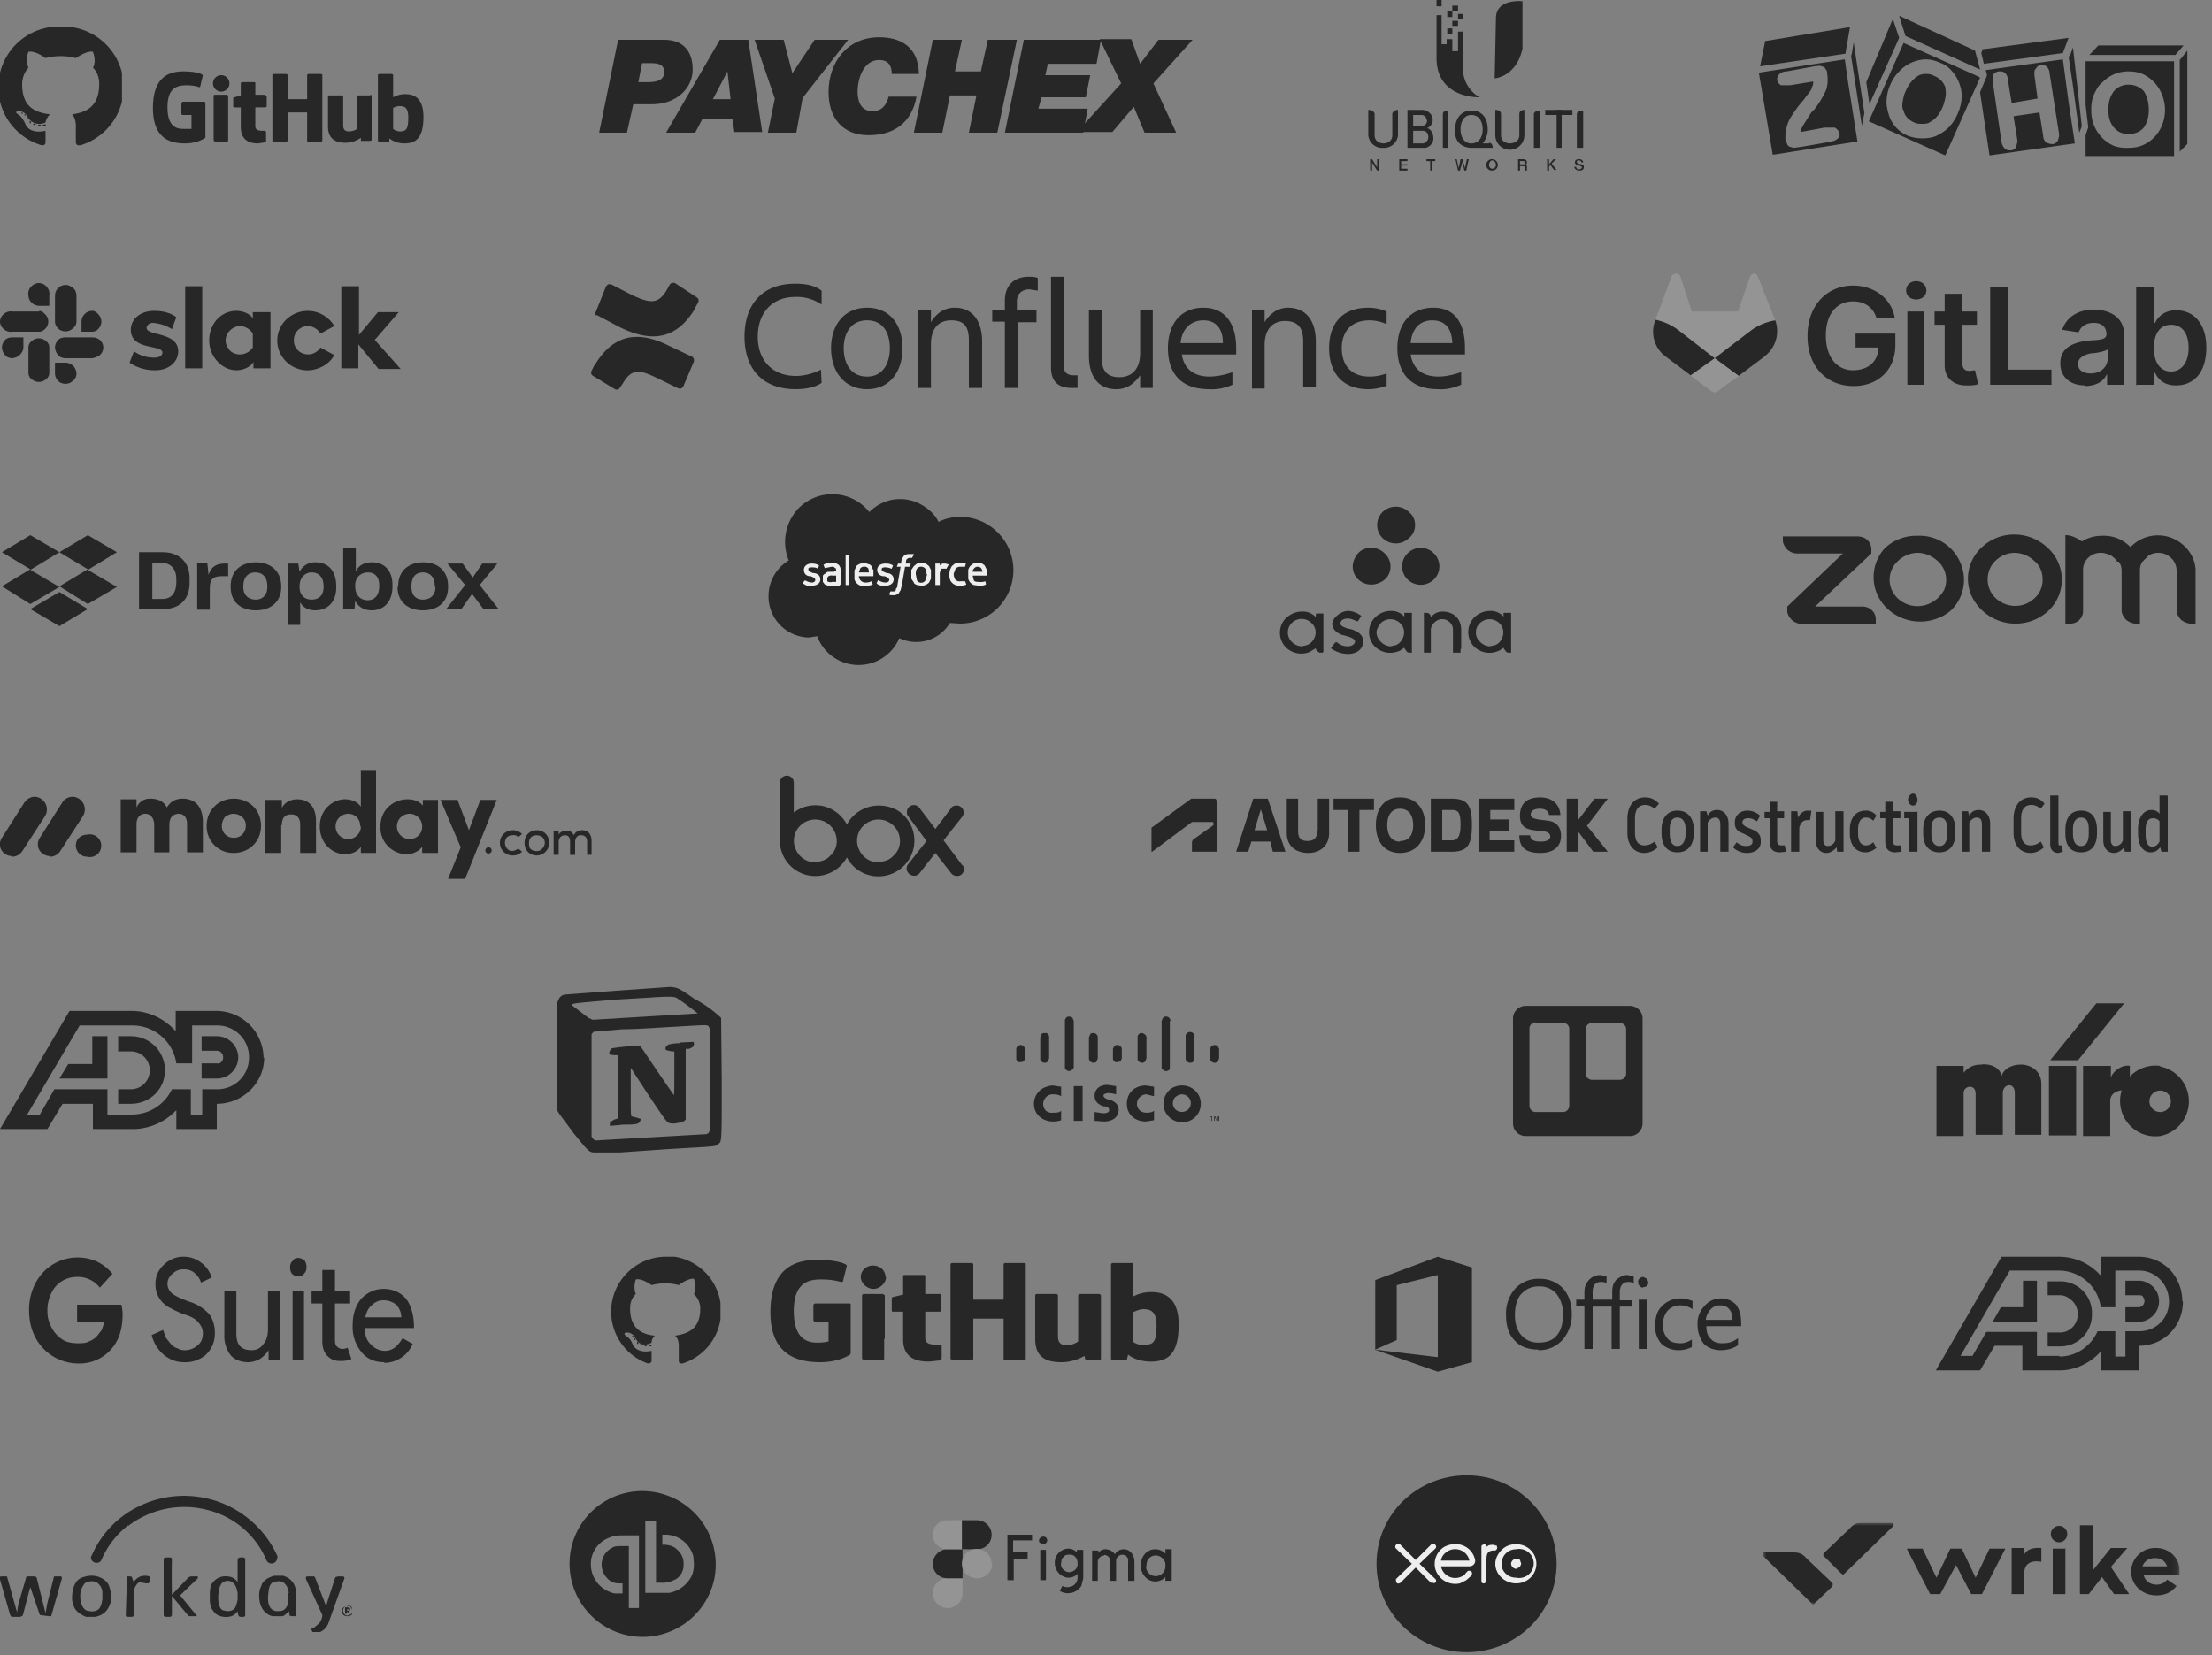 <svg xmlns="http://www.w3.org/2000/svg" width="350" height="262" fill="none"><rect width="100%" height="100%" fill="#808080" stroke="none"/><g fill="#272727" clip-path="url(#a)"><path d="M32.5 16.1h-3.6l-.2.2v1.8l.2.1h1.4v2.2H29c-1 0-2.5-.3-2.5-3.4s1.5-3.5 3-3.5c1.2 0 1.7.2 2 .3.1 0 .2 0 .2-.2l.4-1.7c-.2-.2-1-.6-3.1-.6-2.4 0-4.8 1-4.8 5.8 0 4.9 2.8 5.6 5.1 5.6 2 0 3.2-.9 3.2-.9v-5.5l-.1-.2ZM51 11.8l-.2-.1h-2l-.2.1v3.9h-3.1v-3.9l-.2-.1h-2l-.2.1v10.5s0 .2.2.2h2l.2-.2v-4.5h3.1v4.5s0 .2.2.2h2l.2-.2V11.8Zm-14.7 1.4a1.3 1.3 0 1 0-2.6 0 1.3 1.3 0 0 0 2.6 0Zm-.2 6.8v-4.7L36 15h-2c-.1 0-.2 0-.2.2v6.9c0 .2.1.3.3.3h1.8c.2 0 .2-.1.2-.3V20Zm22.5-4.9h-2l-.1.2v5.1s-.5.4-1.3.4c-.7 0-.9-.4-.9-1v-4.5c0-.1 0-.2-.2-.2h-2s-.2 0-.2.2V20c0 2 1.2 2.6 2.8 2.6 1.4 0 2.4-.8 2.4-.8v.5h1.5l.2-.1v-7c0-.1 0-.2-.2-.2Zm5.5-.2a4 4 0 0 0-1.9.5v-3.6l-.2-.1h-2l-.2.1v10.5l.2.2h1.4l.2-.1v-.5s.9.8 2.4.8c1.9 0 3-1 3-4.2s-1.7-3.6-2.9-3.6Zm-.8 5.9c-.7 0-1.1-.4-1.1-.4v-3.3s.4-.3 1-.3c.7 0 1.4.1 1.4 1.8 0 1.8-.3 2.2-1.3 2.2ZM42 15h-1.6v-1.9l-.1-.1h-2l-.2.1v2l-1 .3c-.2 0-.2.1-.2.2v1.3l.2.1h1v3.1c0 2.3 1.7 2.6 2.7 2.6l1.3-.2v-1.6l-.1-.2h-.6c-.7 0-1-.3-1-.7v-3H42l.2-.1v-1.6c0-.1 0-.2-.2-.2Z"/></g><g fill="#272727" clip-path="url(#b)"><path d="M9.6 4.2a9.6 9.6 0 0 0-3 18.8c.5 0 .6-.2.6-.5v-1.8c-2.7.6-3.2-1.1-3.2-1.1-.5-1.1-1-1.4-1-1.4-1-.6 0-.6 0-.6 1 0 1.4 1 1.4 1 1 1.4 2.3 1 2.8.8.1-.6.4-1 .7-1.3-2.2-.3-4.4-1-4.4-4.8a4 4 0 0 1 1-2.6c-.1-.2-.5-1.2 0-2.5 0 0 .9-.3 2.7 1a9.2 9.2 0 0 1 4.8 0c1.9-1.3 2.7-1 2.7-1 .5 1.3.2 2.3 0 2.5.7.7 1 1.6 1 2.6 0 3.7-2.2 4.5-4.3 4.8.3.3.6.9.6 1.8v2.6c0 .3.2.6.7.5a9.6 9.6 0 0 0-3-18.8Z"/><path d="M3.6 18h-.2v-.2h.1l.1.1Zm.5.3h-.2s-.1-.2 0-.2H4c.1.1.1.2 0 .2m.4.6-.2-.1v-.2h.2v.3m.5.6h-.2v-.3h.2v.3Zm.8.2-.3.1c-.1 0-.2-.1-.1-.2 0 0 0-.1.2 0l.2.1Zm.8.1-.2.2c-.2 0-.3-.1-.3-.2l.3-.1.2.1Zm.8 0L7 20l-.3-.1.2-.2h.3Z"/></g><path fill="#272727" d="M101.5 10h1.6c1 0 2 .2 2 1.4 0 1-.7 1.6-2.5 1.6H101l.6-3Zm-6.8 11h4.5l1-4.5h3c3.8 0 6.4-2.5 6.4-5.5 0-3.2-1.8-4.7-4.5-4.7h-7.3l-3 14.7Zm20.4-9.7.5 4.4h-2.8l2.3-4.4Zm-9.7 9.7h4.6l1.1-2.1h4.8l.3 2h4.4l-2.2-14.6h-4.5L105.4 21Zm19.9-9.3 3.6-5.4h5.3l-7.2 9.2-1 5.5h-4.5l1.1-5.4-3.2-9.3h4.6l1.4 5.4Zm19.7 3.7c-.3 1.5-1.4 6-7.6 6-4.2 0-6.3-2.9-6.3-6.8 0-4.8 3-8.7 8-8.7 3.3 0 6.2 1.4 6.3 5.8h-4.3c0-1.4-.6-2.2-2-2.2-2.5 0-3.4 3-3.4 5 0 1.2.3 3.1 2.4 3.1 1.4 0 2.2-1 2.5-2.3h4.4Zm2.6-9.1h4.6l-1.1 5h4.1l1.1-5h4.6L157.8 21h-4.5l1.2-5.9h-4.2l-1.2 5.9h-4.5l3-14.7Zm14.5 0h12.1l-.7 3.8h-7.7l-.4 1.8h7.1l-.7 3.5h-7l-.5 1.8h7.8l-.7 3.8H159l3-14.7Z"/><path fill="#272727" d="m177.4 13.2-3.4-7h5l1.4 3.9 2.9-3.8h5.4l-6.2 6.9 3.6 7.8h-5l-1.7-4.1-3.4 4h-5.6l7-7.7Zm42.9 4.8v3.4c0 1.3-1.4 1.3-1.4 1.3s-1.4 0-1.4-1.3V18s-.1-.6-1-.6v4a2.2 2.2 0 0 0 2.4 2 2.2 2.2 0 0 0 2.3-2v-4c-.8 0-.9.6-.9.6Zm20.1 0v3.4c0 1.3-1.5 1.3-1.5 1.3s-1.4 0-1.4-1.3V18s0-.6-.9-.6v4a2.3 2.3 0 0 0 4.6 0v-4c-.8 0-.8.6-.8.6Zm-11.3 3.5v-4c-.8 0-.8.5-.8.5v5.4h.8v-2Zm14.6 0v-4c-.9 0-1 .5-1 .5v5.4h1v-2Zm6.8 0v-4c-.9 0-1 .5-1 .5v5.4h1v-2Zm-25.4 1.2h-1.5v-2h1.6c.1 0 .8.1.8 1a1 1 0 0 1-.9 1Zm-1.5-4.5h1.3a.8.8 0 0 1 .8.6l.1.3c0 .8-.9.9-.9.9h-1.3v-1.8Zm2.2 2.1a1.5 1.5 0 0 0 .9-1.3c0-1-.9-1.6-1.7-1.6h-2.3v6h2.9s1.2-.3 1.2-1.5c0-1-.6-1.6-1-1.6Zm7 2.4c-1.1 0-1.7-1-1.7-2.2 0-1.3.6-2.3 1.7-2.3 1.2 0 1.8 1 1.8 2.3 0 1.2-.6 2.2-1.8 2.2Zm2.8 0h-1c.5-.6.8-1.4.8-2.2 0-1.3-.5-3-2.6-3 0 0-2.4-.2-2.6 3-.1 3 2.6 2.9 2.6 2.9h3.4s0-.8-.6-.8Zm13.2-4.5h-4.3v-.8h4.3v.8Z"/><path fill="#272727" d="M247.1 17.4v6h-.8v-6h.8Z"/><path fill="#272727" fill-rule="evenodd" d="M228.1 1h-.8V0h.8v1Zm1.7 4.4h-.8v-.9h.8v1Zm0-2.7h-.8v-1h.8v1Zm.9-.9h-.9V.9h.9v.9Zm0 2.3h-.9v-.8h.9V4Zm.8-1.1h-.8v-.8h.8v.9Z" clip-rule="evenodd"/><path fill="#272727" fill-rule="evenodd" d="M227.3 2.4h.8V7h.8v-.8h.9v1.9h.9V5h.8v6.4a5.3 5.3 0 0 0 2.6 4c-2.5 0-6.8-1.1-6.8-6.2v-7Zm9.2 10s3.4-.2 4.4-4.7V.2s-4.2-.5-4.2 2.7l-.2 9.5Z" clip-rule="evenodd"/><path fill="#272727" d="M216.8 25.2h.3l.8 1.3v-1.3h.3V27h-.3l-.8-1.3V27h-.3v-1.8Zm4.6 0h1.3v.3h-1v.5h1v.2h-1v.5h1v.3h-1.3v-1.8Zm4.3 0h1.4v.3h-.5V27h-.3v-1.5h-.6v-.3Zm4.5 0h.3l.3 1.4.3-1.4h.3l.4 1.4.3-1.4h.3L232 27h-.3l-.3-1.4-.4 1.4h-.3l-.4-1.8Zm5.4.8c0 .4.2.7.5.7.4 0 .6-.3.6-.6s-.2-.7-.6-.7c-.3 0-.5.4-.5.7Zm1.4 0a.9.9 0 0 1-.9 1 .9.9 0 0 1-.6-1.6.9.9 0 0 1 1-.1.9.9 0 0 1 .5.8Zm3.5 0h.5a.3.3 0 0 0 .2 0 .3.3 0 0 0 .1-.3c0-.2-.2-.2-.3-.2h-.5v.5Zm-.3-.8h.8c.4 0 .6.2.6.5a.4.4 0 0 1-.3.4.3.3 0 0 1 .3.4v.5h-.3v-.3c0-.3 0-.4-.4-.4h-.4v.7h-.3v-1.8Zm4.6 0h.3v.8l.7-.8h.4l-.7.7.8 1h-.4l-.6-.8-.2.3v.6h-.3v-1.8Zm4.6 1.2c0 .3.2.4.5.4.2 0 .4-.2.4-.3v-.1l-.2-.1-.5-.2a.4.4 0 0 1-.4-.4c0-.4.3-.5.7-.5.3 0 .6.2.6.5h-.3c0-.2-.1-.3-.4-.3-.2 0-.3 0-.3.2s.1.2.2.3l.5.1a.4.4 0 0 1 .4.5c0 .4-.4.5-.7.5-.3 0-.8-.2-.8-.6h.3Zm85.1-6.2c-.6-.7-.9-1.6-.9-2.8 0-1.3.3-2.2.9-3a3 3 0 0 1 2.3-1c1 0 1.8.4 2.4 1 .5.8.8 1.7.8 3 0 1.2-.3 2.1-.8 2.8-.6.7-1.4 1-2.4 1s-1.7-.3-2.3-1ZM330 9.7h14v15h-14v-3.3l.4-1.2V20l-.4-3.4V9.7Zm.9 7.7a6 6 0 0 0 3.6 5.7 6 6 0 0 0 2.2.3c.8 0 1.6-.1 2.3-.4a5.7 5.7 0 0 0 3.1-3.2 6.4 6.4 0 0 0 0-4.8 6 6 0 0 0-3.1-3.3c-.7-.3-1.5-.4-2.3-.4a5.6 5.6 0 0 0-4 1.7c-.7.5-1 1.2-1.4 2a6 6 0 0 0-.4 2.4Zm14-8V24l1.2-1.2V8L345 9.4ZM332 7.2l-1.4 1.5h13.6l1.3-1.5H332Zm-5.6 1.2.9-2.4-13.6 1.8-.2.6.4 1.7 12.5-1.7Zm.9.5.7 4.7 1 7.4.4-1L328 7.5l-.5 1.4ZM313 12.1l.3.2-5.5 12.3-12.1-5.4 5.5-12.4 11.8 5.3Zm-2.6 3.1a6.1 6.1 0 0 0-1.6-4c-.5-.6-1.1-1-1.9-1.3-.7-.3-1.4-.5-2.2-.5a6 6 0 0 0-4.2 1.9 7 7 0 0 0-1.4 2.1 7 7 0 0 0-.6 2.8c0 .7.2 1.4.4 2.1a5.3 5.3 0 0 0 3 3.2c.8.3 1.5.4 2.3.4.7 0 1.5-.1 2.2-.4.8-.4 1.4-.8 2-1.4a7 7 0 0 0 1.4-2.2 7 7 0 0 0 .6-2.7Zm16.9.9 1 6.6-13.5 1.9-1.5-10 1-2.4.1-.3-.2-.8 12.2-1.7.9 6.7Zm-1.5 5.5v-.4l-1.5-9.6c0-.4-.2-.8-.4-1a1 1 0 0 0-.8-.3 1.5 1.5 0 0 0-.7.2l-.3.4c-.2.2-.2.4-.2.7v.3l.5 3.7-4.1.7-.6-3.7c0-.4-.2-.8-.4-1a1 1 0 0 0-.7-.3h-.2a1.2 1.2 0 0 0-1 .5l-.1.8v.3l1.4 9.6c.1.5.3.8.5 1 .2.2.5.3.8.3h.2a1 1 0 0 0 .8-.5l.2-.8v-.3l-.6-3.8 4.1-.6.6 3.8c0 .4.2.7.5 1l.7.2a1.5 1.5 0 0 0 .7-.1l.4-.4.2-.7ZM313.3 11l-.8-3-12-5.5 1 3.2 11.8 5.3Zm-12.8-5-1-3-4.2 10 .5 3.5L300.5 6Zm5.5 6c-.3-.2-.8-.3-1.2-.3-.5 0-1 .1-1.3.3-.8.5-1.5 1.3-2 2.5-.3.6-.4 1.3-.5 2 0 .4 0 .7.2 1 .2.9.8 1.5 1.7 1.9.4.2.8.2 1.2.2.5 0 1 0 1.3-.3.8-.4 1.5-1.2 2-2.4a8 8 0 0 0 .5-2.1l-.1-1A3 3 0 0 0 306 12Zm-13.6.9 1.5 9.5-13.4 2.1-2.2-13 11-1.7 2.6-.4.5 3.5Zm-1.4 8.5V21a1 1 0 0 0-.3-.5 1 1 0 0 0-.4-.3h-1.6l-3.8.7c0-.3.2-.7.5-1.2l1.2-1.9.5-.5a14.6 14.6 0 0 0 1.9-3.2 5.8 5.8 0 0 0 .1-2.5c0-.2 0-.4-.2-.6a1 1 0 0 0-.3-.4l-.7-.2-.8.1-4.4.8c-.5 0-1 .2-1.2.5a1 1 0 0 0-.3.7v.2c.1.4.3.6.6.8h1.4l3.7-.6c0 .3 0 .6-.2.9 0 .3-.3.7-.8 1.3l-.5.7c-1 1.1-1.7 2.2-2.2 3a6.6 6.6 0 0 0-.7 2.7v.6c0 .3.2.5.3.7 0 .2.2.3.3.4l.7.2 1.5-.2 4-.7c.7-.1 1.2-.3 1.4-.5a1 1 0 0 0 .4-.7Zm2-12.9-.1.4 1.7 11 .4-2-1.7-11.2-.3 1.9Zm-.3-4.2-13.4 2.2-.8 4 13.5-2 .7-4.1Z"/><path fill="#272727" fill-rule="evenodd" d="m20.5 57.4.7-1.8c1 .7 2 1 3.2 1 .8 0 1.3-.3 1.3-.8 0-1.3-5-.3-5-3.6 0-1.7 1.5-3 3.7-3 1.3 0 2.6.3 3.5 1l-.7 1.9c-.9-.6-1.9-.9-3-1-.6 0-1 .4-1 .8 0 1.3 5 .6 5 3.7 0 1.7-1.5 3-3.6 3a7 7 0 0 1-4.1-1.2ZM50.7 55a2.3 2.3 0 0 1-3.5.5c-.5-.5-.7-1-.7-1.6a2.2 2.2 0 0 1 .6-1.6 2.3 2.3 0 0 1 1.6-.7 2.4 2.4 0 0 1 2 1.2l2.2-1.2a4.9 4.9 0 0 0-8-.6 4.6 4.6 0 0 0 0 5.8 4.8 4.8 0 0 0 5.7 1.4c1-.4 1.8-1.1 2.3-2L50.7 55Zm-21.4-9.7H32v13h-2.7v-13Zm24.7 0v13h2.7v-3.8l3.2 3.9h3.5l-4.1-4.6 3.8-4.4h-3.3l-3 3.6v-7.7H54Z" clip-rule="evenodd"/><path fill="#272727" d="M40 55a2.5 2.5 0 0 1-2 1.1c-.6 0-1.2-.2-1.6-.6-.4-.5-.7-1-.7-1.6a2.2 2.2 0 0 1 .7-1.6 2.3 2.3 0 0 1 1.6-.7 2.5 2.5 0 0 1 2 1.2V55Zm0-5.6v1c-.4-.7-1.5-1.2-2.6-1.2-2.4 0-4.3 2-4.3 4.7 0 2.5 2 4.7 4.3 4.7 1.1 0 2.2-.5 2.7-1.3v1h2.7v-8.9h-2.7Z"/><path fill="#272727" fill-rule="evenodd" d="M3.7 55c0 .4-.2.8-.6 1.2-.3.3-.7.4-1.1.5-.5 0-1-.2-1.2-.5A2 2 0 0 1 .3 55c0-.4.2-.9.5-1.2.3-.3.7-.4 1.2-.4h1.7V55Zm.8 0c0-.4.2-.8.5-1a1.7 1.7 0 0 1 2.3 0c.3.2.5.6.5 1v4c0 .4-.2.8-.5 1A1.7 1.7 0 0 1 5 60c-.3-.2-.5-.6-.5-1v-4Zm1.7-6.6a1.7 1.7 0 0 1-1.2-.5 1.6 1.6 0 0 1-.5-1.1 1.6 1.6 0 0 1 .4-1.4 1.7 1.7 0 0 1 1.3-.6 1.7 1.7 0 0 1 1.2.6 1.7 1.7 0 0 1 .4 1.4v1.6H6.2Zm0 .8c.4 0 .7.3 1 .6a1.6 1.6 0 0 1 0 2.2c-.3.3-.6.5-1 .5H2a1.7 1.7 0 0 1-1.4-.4A1.7 1.7 0 0 1 0 51a1.6 1.6 0 0 1 .6-1.3 1.7 1.7 0 0 1 1.4-.4h4.2Zm6.7 1.7c0-.5.2-.9.5-1.2.3-.3.7-.5 1.2-.5.4 0 .8.3 1 .6a1.6 1.6 0 0 1 0 2.2c-.2.3-.6.5-1 .5h-1.7V51Zm-.8 0c0 .4-.2.8-.6 1.1a1.7 1.7 0 0 1-2.3 0c-.3-.3-.5-.7-.5-1.1v-4.1a1.7 1.7 0 0 1 1.7-1.7c.4 0 .8.2 1.2.5.3.3.5.7.5 1.2v4Zm-1.7 6.5c.4 0 .8.2 1.2.5.3.4.5.8.5 1.2 0 .5-.2.9-.6 1.2a1.7 1.7 0 0 1-2.3 0c-.3-.3-.5-.8-.5-1.2v-1.7h1.7Zm0-.7c-.5 0-1-.2-1.2-.5a2 2 0 0 1-.5-1.2c0-.4.2-.9.5-1.2.3-.3.7-.4 1.2-.4h4.2c.4 0 .8.1 1.2.4a1.6 1.6 0 0 1 0 2.4 3 3 0 0 1-1.2.5h-4.2Z" clip-rule="evenodd"/><path fill="#272727" d="M130 60.6c-1 .7-2.5 1-4.1 1-5.2 0-8.1-3.2-8.1-8.3 0-5.2 2.9-8.4 8-8.4 1.5 0 3 .2 4.2 1.1v2.2a6.9 6.9 0 0 0-4.2-1.2c-3.6 0-5.9 2.5-5.9 6.3 0 3.7 2.3 6.2 6 6.2 1.4 0 2.8-.4 4-1l.1 2.1Zm1.5-5.5c0-3.7 2.1-6.4 5.7-6.4s5.6 2.7 5.6 6.4-2 6.5-5.6 6.5c-3.6 0-5.7-2.8-5.7-6.5Zm2 0c0 2.4 1.1 4.5 3.7 4.5 2.5 0 3.6-2.1 3.6-4.5 0-2.3-1-4.4-3.6-4.4s-3.7 2.1-3.7 4.4Zm21.9 6.3h-2.1v-7.5c0-2.3-.8-3.2-2.8-3.2-2 0-3.2 1.3-3.2 3.8v6.9h-2V49h2v2c.4-.7 1-1.3 1.6-1.7a4 4 0 0 1 2.2-.6c2.7 0 4.3 2 4.3 5.4v7.3ZM161 49h3v2h-3v10.4h-2V50.9h-2V49h2v-1.4c0-2.3 1.3-3.8 3.8-3.8.5 0 1 0 1.4.2v2l-1.3-.2c-1.3 0-2 .8-2 1.9V49Zm8.5 12.4c-2 0-3.2-1-3.2-3.2V43.8h2v14.1c0 1.2.8 1.5 1.6 1.5h.6v2h-1Zm2.8-12.4h2v7.5c0 2.2.9 3.2 2.8 3.2 2 0 3.3-1.3 3.3-3.8V49h2v12.4h-2v-2a6 6 0 0 1-1.6 1.6 4 4 0 0 1-2.2.6c-2.8 0-4.3-2-4.3-5.3V49Zm19 12.6c-4.6 0-6.5-2.7-6.5-6.5s2-6.4 5.6-6.4c3.6 0 5.2 2.7 5.2 6.4v1H187c.3 2 1.6 3.5 4.4 3.5a11 11 0 0 0 3.6-.7v2c-1.1.5-2.4.8-3.7.7Zm-4.5-7.3h6.7c0-2.3-1.1-3.6-3.1-3.6s-3.4 1.4-3.6 3.6Zm21.4 7h-2V54c0-2.3-1-3.2-2.9-3.2s-3.2 1.3-3.2 3.8v6.9h-2V49h2v2c.4-.7 1-1.3 1.6-1.7a4 4 0 0 1 2.1-.6c2.8 0 4.4 2 4.4 5.4v7.3Zm11.3-.3a8 8 0 0 1-3 .6c-4.2 0-6.2-2.7-6.2-6.5s2-6.4 6.2-6.4c1 0 2 .2 2.9.6v2c-.9-.4-1.8-.6-2.7-.6-3.1 0-4.4 2-4.4 4.4 0 2.5 1.3 4.5 4.4 4.5 1 0 1.9-.2 2.7-.5v2Zm8 .6c-4.4 0-6.4-2.7-6.4-6.5s2-6.4 5.7-6.4c3.6 0 5 2.7 5 6.4v1h-8.6c.3 2 1.6 3.5 4.4 3.5 1.2 0 2.4-.3 3.6-.7v2c-1.2.5-2.4.8-3.7.7Zm-4.3-7.3h6.6c-.1-2.3-1.1-3.6-3.2-3.6-2 0-3.2 1.4-3.4 3.6ZM94.1 57.7l-.5 1a.6.6 0 0 0 .1.7l3.6 2.2a.6.6 0 0 0 .7-.1l.6-.9c1.4-2.4 2.8-2 5.3-.8l3.5 1.7h.4l.3-.3 1.7-4v-.4l-.2-.3-3.6-1.7c-4.7-2.4-8.8-2.2-11.9 3Z"/><path fill="#272727" d="m110 48.7.5-.9a.6.6 0 0 0-.2-.7l-3.5-2.3a.5.5 0 0 0-.4 0 .5.5 0 0 0-.4.2l-.5.9c-1.4 2.4-2.8 2-5.3.9L96.7 45h-.5l-.3.3-1.6 4a.5.5 0 0 0 0 .6h.2l3.6 1.9c4.7 2.3 8.8 2.2 11.9-3Zm186.9 1.6h2.9c-.5-3-3.2-5.1-6.6-5.1-4 0-7.2 3-7.2 8 0 4.8 3 7.9 7.3 7.9 3.8 0 6.6-2.5 6.6-6.5v-1.8h-6.3V55h3.6c0 2.2-1.6 3.6-4 3.6-2.5 0-4.3-2-4.3-5.5s1.8-5.4 4.3-5.4c1.9 0 3.2 1 3.7 2.6Zm4.9 10.6h2.7V49.3h-2.7v11.6Zm1.4-13.5c.9 0 1.6-.6 1.6-1.4 0-.9-.7-1.5-1.6-1.5-.9 0-1.6.6-1.6 1.5 0 .8.7 1.4 1.6 1.4Zm9.6 1.9h-2.3v-2.8h-2.8v2.8h-1.6v2.1h1.6v6.4c0 2.2 1.6 3.3 3.7 3.2.5 0 1 0 1.6-.2l-.5-2.2-.8.1c-.7 0-1.2-.2-1.2-1.3v-6h2.3v-2.1Zm2.2 11.6h9.6v-2.4h-6.8v-13h-2.9v15.4Zm14.9.2c1.8 0 3-.8 3.4-1.8h.1v1.6h2.7V53c0-3-2.6-4-4.8-4-2.4 0-4.3 1.1-5 3.2l2.6.4c.3-.8 1-1.5 2.4-1.5 1.3 0 2 .7 2 1.8 0 .8-.8.9-2.9 1-2.2.3-4.4 1-4.4 3.6 0 2.3 1.7 3.5 3.9 3.5Zm.9-2c-1.2 0-2-.5-2-1.5s1-1.5 2.2-1.7c.7 0 2.1-.3 2.5-.6v1.4c0 1.3-1 2.4-2.7 2.4Zm7.3 1.8h2.7V59h.2c.4.9 1.3 2 3.3 2 2.8 0 4.8-2 4.8-6 0-3.8-2-5.9-4.8-5.9-2 0-3 1.3-3.3 2h-.1v-5.7H338V61Zm2.7-5.8c0-2.3 1-3.7 2.7-3.7 1.9 0 2.8 1.5 2.8 3.7 0 2.1-1 3.7-2.8 3.7-1.7 0-2.7-1.5-2.7-3.7Z"/><path fill="#949494" d="m280.9 50.7-2.8-7-.2-.3a.7.7 0 0 0-1 .4l-1.9 5.5h-7.3l-1.8-5.5a.7.7 0 0 0-1-.4c-.2 0-.3.2-.4.3l-2.6 7a4.9 4.9 0 0 0 1.6 5.7l4 3 2.1 1.6 1.2.9a.8.8 0 0 0 1 0l1.3-1 2-1.4 4-3 .1-.1a5 5 0 0 0 1.7-5.7Z"/><path fill="#272727" d="M280.9 50.7a9 9 0 0 0-3.7 1.5l-5.9 4.5 3.8 2.8 4-3 .1-.1a5 5 0 0 0 1.7-5.7Z"/><path fill="#949494" d="m267.6 59.5 2 1.5 1.2.9a.8.8 0 0 0 1 0l1.3-1 2-1.4-3.8-2.8-3.7 2.8Z"/><path fill="#272727" d="M265.5 52.2a9 9 0 0 0-3.6-1.6v.1a4.9 4.9 0 0 0 1.6 5.7l4 3 3.8-2.7-5.8-4.5ZM9.4 87.4l-4.6 2.8 4.6 2.7-4.6 2.7-4.5-2.8 4.5-2.7-4.5-2.7 4.5-2.7 4.6 2.7Zm-4.6 9 4.6-2.7 4.5 2.7-4.5 2.7-4.6-2.7Zm4.6-3.6 4.5-2.7-4.5-2.7 4.5-2.7 4.6 2.7-4.6 2.8 4.6 2.7-4.6 2.7-4.5-2.8ZM22 87.4h3.7c2.4 0 4.3 1.3 4.3 4.2v.6c0 2.9-1.8 4.2-4.2 4.2H22v-9Zm2.1 1.7v5.7h1.6c1.3 0 2.2-.8 2.2-2.7v-.4c0-1.8-1-2.6-2.3-2.6h-1.5Zm7 0h1.7L33 91c.4-1.2 1.1-1.8 2.6-1.8h.5v2h-.9c-1.6 0-2 .5-2 2v3.3h-2v-7.2Zm5.4 3.8v-.1c0-2.5 1.7-3.8 4-3.8 2.2 0 4 1.3 4 3.8v.1c0 2.4-1.7 3.7-4 3.7-2.4 0-4-1.3-4-3.7Zm5.8 0v-.1c0-1.4-.7-2.2-1.9-2.2-1.1 0-1.9.7-1.9 2.2v.1c0 1.3.8 2 2 2 1 0 1.8-.7 1.8-2Zm3.2-3.7h1.7l.2 1.3c.2-.4.5-.8 1-1.1.5-.3 1-.4 1.5-.4 2 0 3.3 1.3 3.3 3.8v.2c0 2.3-1.4 3.6-3.3 3.6-1.2 0-2-.5-2.4-1.3v3.6h-2v-9.7Zm5.7 3.7v-.1c0-1.5-.8-2.2-1.9-2.2-1 0-1.9.8-1.9 2.2v.1c0 1.3.8 2 1.9 2 1.1 0 1.9-.6 1.9-2Zm5 2.2-.1 1.3h-1.8v-9.7h2v3.8c.4-1 1.3-1.5 2.6-1.5 1.8 0 3.2 1.2 3.2 3.6v.2c0 2.4-1.3 3.8-3.3 3.8-1.3 0-2.1-.6-2.6-1.5Zm3.8-2.3v-.2c0-1.3-.7-2-1.8-2s-2 .8-2 2v.2c0 1.4.8 2.2 2 2.2 1 0 1.8-.7 1.8-2.2Zm3 .1v-.1c0-2.5 1.7-3.8 4-3.8 2.2 0 3.9 1.3 3.9 3.8v.1c0 2.4-1.6 3.7-4 3.7-2.3 0-4-1.3-4-3.7Zm5.8 0v-.1c0-1.4-.7-2.2-1.9-2.2-1.1 0-1.8.7-1.8 2.2v.1c0 1.3.7 2 1.8 2 1.2 0 2-.7 2-2Zm4.8-.3-2.8-3.4h2.4l1.6 2.2 1.5-2.2h2.4l-2.8 3.4 3 3.8h-2.4L74.7 94 73 96.4h-2.4l3-3.8Zm63.9-11.5A6.8 6.8 0 0 1 146 80c1 .6 2 1.5 2.5 2.6 1-.5 2.2-.8 3.4-.8a8.4 8.4 0 0 1 0 16.9l-1.6-.1a6.2 6.2 0 0 1-8 2.4 7 7 0 0 1-13-.3l-1.3.2a6.5 6.5 0 0 1-6.4-6.5 6.6 6.6 0 0 1 3.2-5.7 7.7 7.7 0 0 1 1.6-8.3 7.5 7.5 0 0 1 11.2.7"/><path fill="#EEE" d="M127 92.2v.1l.3.2c.3.2.7.3 1.1.2.9 0 1.4-.4 1.4-1 0-.7-.6-1-1.2-1-.4-.2-.7-.3-.7-.6 0-.2.1-.3.5-.3.3 0 .7 0 1 .2l.2-.5a2 2 0 0 0-1.1-.3h-.1c-.7 0-1.2.4-1.2 1 0 .7.5 1 1 1h.1c.4.2.7.3.7.6 0 .2-.2.4-.5.4a2 2 0 0 1-1-.3h-.2c0-.1 0-.1 0 0l-.3.4Zm11.7 0v.1l.2.2c.4.2.8.3 1.2.2.8 0 1.3-.4 1.3-1 0-.7-.6-1-1.1-1-.5-.2-.8-.3-.8-.6 0-.2.2-.3.5-.3a2.3 2.3 0 0 1 1 .2h.1l.2-.5a2 2 0 0 0-1.2-.3c-.8 0-1.3.4-1.3 1 0 .7.6 1 1 1h.2c.4.2.7.3.7.6 0 .2-.2.4-.6.4a2 2 0 0 1-1-.3h-.1c0-.1-.1-.1-.1 0l-.2.4Zm8-1.3-.3 1a.8.8 0 0 1-1.3 0l-.2-1c0-.3 0-.6.2-.9a.8.8 0 0 1 .7-.3.8.8 0 0 1 .6.3c.2.3.2.6.2.9Zm.6-.7-.3-.6-.5-.4-.7-.1-.7.1-.5.4-.4.6v1.4l.4.6c0 .2.3.3.5.4l.7.1a1.6 1.6 0 0 0 1.2-.5l.3-.6v-1.4Zm5.4 1.8h-.7a1 1 0 0 1-.8-.2c-.2-.3-.3-.6-.3-1l.3-.8a1 1 0 0 1 .7-.3h.8l.1-.4v-.1l-.4-.1h-.5l-.8.1-.5.4-.3.6-.1.7c0 .5.1 1 .4 1.3a1.6 1.6 0 0 0 1.3.5c.3 0 .7 0 1-.2l-.2-.5Zm1.2-1.5c0-.1 0-.3.2-.5a.7.7 0 0 1 .6-.3.7.7 0 0 1 .6.3l.2.5h-1.6Zm2.2-.4-.3-.6-.4-.3-.6-.1-.8.1-.5.4a2 2 0 0 0-.3.6v1.4a1.5 1.5 0 0 0 .9 1l.8.1c.4 0 .8 0 1.1-.2v-.1l-.1-.4a2 2 0 0 1-1 .1c-.3 0-.6 0-.8-.2l-.2-.8h2.2v-1Zm-20.2.5.2-.6a.7.7 0 0 1 .6-.3.7.7 0 0 1 .7.3l.1.6H136Zm2.2-.5-.2-.5c-.2-.2-.3-.3-.5-.3a1.7 1.7 0 0 0-1.9.3l-.3.7v1.4a1.5 1.5 0 0 0 1 1h.7c.4 0 .8 0 1.2-.2l-.2-.5a2 2 0 0 1-1 .2 1 1 0 0 1-.7-.3 1 1 0 0 1-.3-.7h2.3v-1Zm-7 2-.2-.1v-.4a.5.5 0 0 1 .2-.4.8.8 0 0 1 .6-.1h.6v1h-.6a1 1 0 0 1-.6 0Zm.9-1.6h-.9c-.2 0-.4.1-.5.3-.2 0-.3.2-.4.3v1l.3.4.5.2h1.8l.2-.2v-2.1a1.2 1.2 0 0 0-.3-1c-.3-.2-.7-.4-1-.3h-.6a1.9 1.9 0 0 0-.8.3l.2.5h.1l1-.2c.2 0 .4 0 .5.2.2 0 .2.2.2.5h-.3Zm18-1.2-.4-.1h-.5l-.4.3v-.3h-.7v3.4h.7V91a1.4 1.4 0 0 1 .3-1h.8v-.1l.3-.5"/><path fill="#EEE" d="M144.5 87.7h-.5c-.4 0-.7 0-1 .3-.2.3-.4.6-.4 1v.2h-.5l-.2.5h.6l-.5 2.9c0 .2 0 .4-.2.5l-.1.4-.2.1h-.6l-.2.4v.1l.2.1h.3a1.2 1.2 0 0 0 1-.3l.3-.5.2-.8.5-2.9h.8l.1-.5h-.8l.1-.6.2-.2.2-.1h.5l.3-.5v-.1Zm-10 4.9h-.7v-4.8h.6v4.8Z"/><path fill="#272727" d="M206 102.3a2.3 2.3 0 0 1-1.6-.7 2.1 2.1 0 0 1 0-3 2.2 2.2 0 0 1 3.1 0 2 2 0 0 1 .5 2.3 2.1 2.1 0 0 1-1.2 1.2l-.8.2Zm2.2.3c0 .1 0 .3.2.4.2.2.3.3.5.3h.3a.2.2 0 0 0 .2-.2v-6h-1.1l-.1.1v.5a2.7 2.7 0 0 0-2.2-.9c-1 0-1.8.4-2.5 1a3.3 3.3 0 0 0 0 4.7 3.5 3.5 0 0 0 3.7.7l1-.6Zm3.3-1c.5.5 1.1.7 1.8.7.5 0 1.1-.3 1.1-.8s-1.2-.8-2-1c-.9-.3-1.6-.9-1.6-1.8 0-.8 1.3-2 2.5-2 .7 0 1.4.3 2 .7.2.1 0 .2 0 .2l-.4.7a.2.2 0 0 1-.2 0 .2.2 0 0 1-.1 0c-.4-.2-.9-.4-1.3-.4-.9 0-1.2.4-1.2.8s.6.6 1.2.8c.7.1 2.4.6 2.4 2 0 1.3-1.1 2-2.4 2-1 0-1.8-.3-2.6-.8a.2.2 0 0 1 0-.3l.5-.6v-.1h.1a.2.2 0 0 1 .2 0Zm10.7 1 .3.4c.1.2.3.3.5.3h.4V97h-1.2v.6a2.7 2.7 0 0 0-2.2-.9c-.9 0-1.8.4-2.4 1a3.3 3.3 0 0 0 0 4.7 3.5 3.5 0 0 0 3.6.7c.4-.1.7-.4 1-.6Zm-2.2-.3a2.3 2.3 0 0 1-1.5-.7 2.1 2.1 0 0 1-.7-1.5c0-.5.3-1 .7-1.5a2.2 2.2 0 0 1 3 0 2 2 0 0 1 .5 2.3 2.1 2.1 0 0 1-1.1 1.2l-.9.2Zm11.2.4v-3c0-1.7-1.1-2.9-3-2.9a2.3 2.3 0 0 0-1.8.9.7.7 0 0 0-.2-.5.7.7 0 0 0-.5-.2h-.4v6.3h1.1v-3.6c0-.4.2-.9.6-1.2.3-.3.7-.5 1.2-.5a1.7 1.7 0 0 1 1.2.5 1.6 1.6 0 0 1 .5 1.2v3.6h1.2v-.6Zm6.7-.1.3.4c.1.2.3.3.5.3h.4V97h-1.2v.6a2.7 2.7 0 0 0-2.2-.9c-.9 0-1.8.4-2.4 1a3.3 3.3 0 0 0 0 4.7 3.5 3.5 0 0 0 3.6.7c.4-.1.7-.4 1-.6Zm-2.2-.3a2.3 2.3 0 0 1-1.5-.7 2 2 0 0 1 0-3 2.2 2.2 0 0 1 3 0 2 2 0 0 1 .5 2.3 2 2 0 0 1-1.1 1.2l-.9.2Zm-10.9-15.6a3 3 0 0 0-2.1.9 2.9 2.9 0 0 0 0 4.1 3 3 0 0 0 4.2 0 2.9 2.9 0 0 0 0-4.1 3 3 0 0 0-2.1-.9Zm-7.8 0a3 3 0 0 0-1.7.5 3 3 0 0 0-1 1.3 2.8 2.8 0 0 0 .6 3.2 3 3 0 0 0 3.2.6 3 3 0 0 0 1.4-1 2.8 2.8 0 0 0-.4-3.7 3 3 0 0 0-2.1-.9Zm6.9-3.6c0 .8-.3 1.5-.9 2a3 3 0 0 1-4.3 0 2.9 2.9 0 0 1 0-4 3 3 0 0 1 4.3 0c.6.5.9 1.2.9 2Z"/><path fill="#272727" fill-rule="evenodd" d="M335.3 89c.3.4.4.9.4 1.3v6.3c0 .6.3 1 .7 1.5.4.3 1 .6 1.5.6h.7v-8.4c0-.5.1-1 .4-1.4l1-1a3 3 0 0 1 3 0c.4.3.8.6 1 1 .3.5.4 1 .4 1.4v6.3c0 .6.3 1 .7 1.5.4.3 1 .6 1.5.6h.8v-8.4c0-1.4-.7-2.9-1.8-3.9a6 6 0 0 0-8.5.2 5.8 5.8 0 0 0-4.5-1.8 6 6 0 0 0-3.2.9c-.8-.6-1.7-1-2.6-1v14h.7a2 2 0 0 0 2.1-2.1v-6.3a2.6 2.6 0 0 1 .8-2 2.8 2.8 0 0 1 2.1-.8c.5 0 1 .2 1.5.4.4.3.8.6 1 1h.3Zm-50.2 9.7h11.7V98c0-.5-.2-1-.6-1.4-.4-.4-1-.6-1.5-.6h-7.5l8.9-8.4v-.7c0-.5-.2-1-.6-1.4-.4-.4-1-.6-1.6-.6h-11.8v.6c0 .6.3 1 .7 1.5.4.3.9.6 1.5.6h7.3l-8.8 8.4v.7c0 .5.3 1 .7 1.4.4.4 1 .6 1.5.7v-.1Zm39-11.9a6.8 6.8 0 0 1 0 9.9 7.7 7.7 0 0 1-12.1-2.3 6.7 6.7 0 0 1 1.5-7.7 7.4 7.4 0 0 1 5.3-2.1 7.7 7.7 0 0 1 5.3 2.2Zm-2.2 2c.9.7 1.3 1.8 1.3 3 0 1-.4 2.1-1.3 2.9a4.4 4.4 0 0 1-3 1.2 4.6 4.6 0 0 1-3.1-1.2 4.1 4.1 0 0 1-1.3-3c0-1 .4-2.2 1.3-3a4.4 4.4 0 0 1 3-1.2 4.6 4.6 0 0 1 3.1 1.3Zm-18.5-4a7 7 0 0 1 6.8 4.3 6.7 6.7 0 0 1-1.6 7.6 7.6 7.6 0 0 1-10-.4 6.8 6.8 0 0 1-.4-9.5 7.2 7.2 0 0 1 5.2-2Zm3.2 4a4 4 0 0 1 1 4.6c-.4.7-1 1.4-1.7 1.8a4.6 4.6 0 0 1-5 0 4.3 4.3 0 0 1-1.6-1.9 4 4 0 0 1 1-4.5c.8-.8 2-1.3 3.1-1.3 1.2 0 2.3.5 3.2 1.3Z" clip-rule="evenodd"/><g fill="#272727" clip-path="url(#c)"><path d="M2 135.5a2 2 0 0 1-1.8-1c-.3-.6-.3-1.3.1-1.9l3.5-5.5c.4-.6 1-1 1.7-1a2 2 0 0 1 1.7 1.1 2 2 0 0 1-.1 2l-3.5 5.4a2 2 0 0 1-1.7 1Zm6 0a2 2 0 0 1-1.8-1c-.3-.6-.3-1.3.1-1.9l3.5-5.5c.3-.6 1-1 1.7-1a2 2 0 0 1 1.7 1.1 2 2 0 0 1-.1 2l-3.5 5.4a2 2 0 0 1-1.7 1Zm5.8.1a1.8 1.8 0 1 0 0-3.5c-1 0-1.8.7-1.8 1.7s.8 1.8 1.8 1.8Zm78.2-3.4c.5 0 .9.3.9 1v2.1h.7v-2.2c0-1-.5-1.7-1.5-1.7-.3 0-1 .1-1.3.8-.2-.4-.5-.7-1-.7h-.4c-.3 0-.8.2-1 .6v-.6h-.8v3.8h.8v-2c0-.8.5-1.1 1-1.1s.8.3.8 1v2.1h.8v-2c0-.7.4-1.2 1-1.1Zm-7 2.5c.2 0 .6-.1.8-.4.2-.2.4-.5.4-.9 0-.8-.6-1.2-1.3-1.2-.7 0-1.2.4-1.2 1.2 0 .4 0 .7.3 1 .2.2.6.3.9.3Zm0 .7c-1.2 0-2-.8-2-2s.8-2 2-2c1 0 1.9.8 1.9 2s-1 2-2 2Zm-5.9-2c0-1.2 1-2 2-2a2 2 0 0 1 1.5.6l-.6.5c-.2-.2-.5-.4-.9-.3-.7 0-1.2.4-1.2 1.2 0 .5.3 1 .7 1.2.5.2 1 0 1.4-.3l.6.5a2 2 0 0 1-1.5.6c-1 0-2-.8-2-2Zm-2.3 1.2a.5.5 0 0 1 .5-.5.5.5 0 0 1 .5.5c0 .3-.3.5-.5.5a.5.5 0 0 1-.5-.5Zm2-8H76l-1.8 4.8-1.8-4.8h-2.7l3.2 7.5-2 5h2.7l5-12.5Zm-16 4.2c0 1.2 1 2 2 2s2-.7 2-2a2 2 0 0 0-4 0Zm4 4.2v-1c-.5.8-1.7 1.2-2.3 1.2a4.2 4.2 0 0 1-4.3-4.4c0-2.7 2.1-4.3 4.3-4.3.5 0 1.7.1 2.4 1v-.9h2.4v8.4H67Zm-7.3 0h-2.4v-1c-.4.7-1.4 1.2-2.5 1.2-2 0-4-1.7-4-4.4 0-2.6 2-4.3 4-4.3 1 0 2 .4 2.5 1.2V122h2.4v13Zm-2.5-4.2c0-1.3-.9-2-1.9-2-1 0-2 .8-2 2s1 2 2 2 2-.8 2-2Zm-12.4-.2c0-1.3.6-1.7 1.5-1.7.8 0 1.4.5 1.4 1.6v4.5H50v-5c0-2.4-1.2-3.5-3-3.5-1 0-2 .5-2.4 1.4v-1.3H42v8.4h2.5v-4.4ZM37 135a4.2 4.2 0 0 1-4.3-4.3c0-2.6 2-4.3 4.3-4.3s4.3 1.7 4.3 4.3c0 2.6-2 4.3-4.3 4.3Zm0-2.4c1 0 1.9-.7 1.9-2 0-1-.9-1.8-2-1.8-.4 0-.9.2-1.3.5-.3.4-.5.9-.5 1.4 0 1.2.9 1.9 1.9 1.9Zm-8.7-3.8c.7 0 1.3.5 1.3 1.6v4.5h2.5v-4.8c0-2.5-1.3-3.7-3.2-3.7-.6 0-1.7.1-2.5 1.4-.5-1-1.4-1.4-2.7-1.4-.9 0-1.7.5-2.1 1.4v-1.3h-2.5v8.4h2.5v-4.4c0-1.3.7-1.7 1.4-1.7s1.3.5 1.4 1.6v4.5h2.4v-4.4c0-1.2.7-1.7 1.5-1.7Z"/></g><path fill="#272727" d="M139 127.5a5.7 5.7 0 0 0-5 3 5.7 5.7 0 0 0-3.7-2.9 5.7 5.7 0 0 0-4.7 1v-4.7c0-.3-.1-.6-.3-.8a1.1 1.1 0 0 0-1.6 0c-.2.2-.3.5-.3.8v9.2a5.6 5.6 0 0 0 4.3 5.4 5.7 5.7 0 0 0 6.3-2.8 5.6 5.6 0 0 0 4.9 3 5.7 5.7 0 0 0 5-2.8 5.6 5.6 0 0 0-2-7.7 6 6 0 0 0-2.9-.7Zm-10 9a3.4 3.4 0 0 1-3.1-2.1 3.3 3.3 0 0 1 .7-3.7 3.4 3.4 0 0 1 5.8 2.4 3 3 0 0 1-1 2.3c-.6.7-1.5 1-2.4 1Zm10 0a3.4 3.4 0 0 1-3.1-2.1 3.3 3.3 0 0 1 .7-3.7 3.4 3.4 0 0 1 5.8 2.4 3 3 0 0 1-1 2.3c-.6.7-1.5 1-2.4 1Z"/><path fill="#272727" d="m152.3 137-3-4 3-3.8a1.1 1.1 0 0 0-1-1.7c-.4 0-.7.2-.8.4l-2.5 3.3-2.5-3.3a1.1 1.1 0 0 0-2 .5c0 .3 0 .6.2.8l2.9 3.9-3 3.8a1.1 1.1 0 0 0 .4 1.5 1.1 1.1 0 0 0 1.5-.2l2.5-3.2 2.5 3.2a1.2 1.2 0 0 0 1.5.3 1.1 1.1 0 0 0 .3-1.6Z"/><g fill="#272727" clip-path="url(#d)"><path d="M257.5 131.8v-2.2c0-2 1-3.4 2.8-3.4 1 0 1.6.4 2.2 1l-.7.8c-.4-.3-.8-.6-1.5-.6-1 0-1.6.7-1.6 2.1v2.3c0 1.3.5 2 1.5 2 .7 0 1.2-.3 1.6-.6l.5.9c-.4.4-1.2.9-2.1.9-1.7 0-2.7-1.3-2.7-3.2Zm10.5-.5v.6c0 1.8-.9 3-2.6 3-1.6 0-2.5-1.1-2.5-3v-.6c0-1.8.9-3 2.5-3 1.7 0 2.6 1.2 2.6 3Zm-3.8 0v.6c0 1.3.4 2 1.2 2 .8 0 1.3-.7 1.3-2v-.7c0-1.2-.5-1.8-1.3-1.8s-1.2.6-1.2 1.8Zm9.3-.9v4.4h-1.3v-4.3c0-.8-.3-1.1-.8-1.1s-.9.3-1.2.8v4.6H269v-6.4h1l.2.7c.3-.6.8-.9 1.5-.9 1 0 1.8.8 1.8 2.2Zm.7 3.7.6-.8c.4.4.9.6 1.5.6s1-.2 1-.7c0-.5-.2-.7-.9-1l-.6-.3c-.9-.3-1.3-.8-1.3-1.6v-.2c0-1 .8-1.8 2-1.8a3 3 0 0 1 2 .8l-.5.9c-.6-.4-1-.5-1.4-.5-.6 0-.9.3-.9.6 0 .4.2.6.9.9l.7.3c.7.3 1.3.7 1.3 1.7v.3c0 1.1-1 1.7-2.2 1.7-.9 0-1.7-.4-2.2-.9Zm8.4.7-1 .1c-1 0-1.6-.5-1.6-1.7v-3.7h-.8v-1h.8v-1.6h1.2v1.5h1.1v1.1h-1.1v3.6c0 .5.2.7.7.7h.5l.2 1Zm4-6.4-.2 1.4h-.3c-.7 0-1.1.2-1.4 1.2v3.8h-1.3v-6.4h1l.1 1c.4-.8 1-1.1 1.5-1.1h.6Zm5.1 0v6.4h-1l-.1-.7c-.4.5-1 .9-1.6.9-1 0-1.7-.8-1.7-2v-4.5h1.2v4.5c0 .6.3.9.7.9.5 0 1-.3 1.2-.9v-4.6h1.3Zm1 3.5v-.6c0-1.8.9-3 2.5-3a2 2 0 0 1 1.7.8l-.5.8c-.4-.4-.7-.5-1.2-.5-.7 0-1.2.6-1.2 1.9v.6c0 1.3.5 1.9 1.2 1.9.5 0 .9-.2 1.2-.5l.5.9c-.5.4-1.1.7-1.7.7-1.6 0-2.5-1.2-2.5-3Zm8.2 2.9-1 .1c-1 0-1.6-.5-1.6-1.7v-3.7h-.8v-1h.8v-1.6h1.2v1.5h1.2v1.1h-1.2v3.6c0 .5.2.7.7.7h.5l.2 1Zm2.5-6.4v6.4H302v-5.3h-.7v-1h2Zm-1.5-1.8c0-.5.4-1 .8-1s.7.5.7 1-.3.9-.7.9c-.4 0-.8-.4-.8-1Zm7.5 4.7v.6c0 1.8-.9 3-2.5 3-1.7 0-2.6-1.1-2.6-3v-.6c0-1.8.9-3 2.6-3 1.6 0 2.5 1.2 2.5 3Zm-3.8 0v.6c0 1.3.4 2 1.3 2 .8 0 1.2-.7 1.2-2v-.7c0-1.2-.4-1.8-1.2-1.8-.9 0-1.3.6-1.3 1.8Zm9.3-.9v4.4h-1.3v-4.3c0-.8-.3-1.1-.8-1.1s-.9.3-1.2.8v4.6h-1.2v-6.4h1l.2.7c.3-.6.8-.9 1.5-.9 1 0 1.8.8 1.8 2.2Zm3.7 1.4v-2.2c0-2 1-3.4 2.8-3.4 1 0 1.6.4 2.1 1l-.6.8c-.4-.3-.8-.6-1.5-.6-1 0-1.6.7-1.6 2.1v2.3c0 1.3.5 2 1.5 2 .7 0 1.2-.3 1.6-.6l.5.9c-.4.4-1.2.9-2.1.9-1.7 0-2.7-1.3-2.7-3.2Zm7.1 1.5c0 .4 0 .5.3.5h.2l.2 1-.7.2c-.8 0-1.3-.5-1.3-1.4v-7.7h1.3v7.4Zm6.1-2v.6c0 1.8-.8 3-2.5 3s-2.5-1.1-2.5-3v-.6c0-1.8.8-3 2.5-3s2.5 1.2 2.5 3Zm-3.8 0v.6c0 1.3.4 2 1.3 2 .8 0 1.2-.7 1.2-2v-.7c0-1.2-.4-1.8-1.2-1.8-.8 0-1.3.6-1.3 1.8Zm9.2-2.9v6.4h-1l-.1-.7c-.4.5-1 .9-1.6.9-1 0-1.7-.8-1.7-2v-4.5h1.2v4.5c0 .6.3.9.7.9.5 0 1-.3 1.2-.9v-4.6h1.3Zm5.8-2.4v8.8h-1l-.2-.7c-.4.5-.8.8-1.5.8-1.2 0-2-1.1-2-3v-.7c0-1.7.8-3 2.1-3 .6 0 1 .2 1.3.6v-2.9h1.2Zm-1.3 7.1V130c-.2-.3-.6-.5-1-.5-.8 0-1.2.6-1.2 1.8v.8c0 1.3.4 1.9 1 1.9s.9-.3 1.2-.8Zm-87.3-6.7h-2.1l-2.6 3.4v-3.4h-1.8v8.4h1.8v-3.2l2.4 3.2h2.3l-3.3-4.1 3.3-4.3Zm-9.4 3.5-1.6-.2c-1-.2-1.2-.4-1.2-.8 0-.5.5-.9 1.4-.9 1 0 1.4.4 1.5 1h1.8c-.1-1.7-1.3-2.8-3.2-2.8-2.1 0-3.2 1-3.2 2.9 0 1.5.7 2.1 2.2 2.3l1.7.2c.6.1.9.4.9.8s-.4.8-1.5.8c-1.2 0-1.6-.3-1.7-1h-1.7c0 1.9 1 2.8 3.3 2.8 2.1 0 3.3-1 3.3-2.7 0-1.4-.7-2.2-2-2.4Zm-11 4.9h5.6V133h-3.9v-1.5h3.1v-1.8h-3v-1.5h3.8v-1.8H234v8.4Zm-4.3-8.4h-3.3v8.4h3.3c2.5 0 3.2-1.1 3.2-4.2 0-3-.6-4.2-3.2-4.2Zm0 6.6h-1.5v-4.8h1.5c1 0 1.4.3 1.4 2.3 0 1.8-.4 2.5-1.4 2.5Zm-8.2-6.8c-2.5 0-3.8 1.8-3.8 4.4 0 2.5 1.3 4.4 3.8 4.4 2.6 0 4-1.9 4-4.4 0-2.6-1.4-4.4-4-4.4Zm0 7c-1.3 0-2-1-2-2.6s.7-2.6 2-2.6c1.4 0 2.1 1 2.1 2.6s-.7 2.5-2 2.5Zm-10.5-5h2.3v6.6h1.8v-6.6h2.3v-1.8H211v1.8Zm-2.6 3.4c0 1-.5 1.5-1.5 1.5s-1.5-.4-1.5-1.5v-5.2h-1.8v5.4c0 2.4 1.8 3.2 3.4 3.2 1.5 0 3.3-.8 3.3-3.2v-5.4h-1.8v5.2Zm-10.1-5.2-2.7 8.4h1.9l.5-1.6h3l.4 1.6h2l-2.8-8.4h-2.3Zm.2 5 1-3.3 1 3.3h-2Zm-16.2 3.4 6.3-4.7h3.2c.2 0 .2.1.2.3v.2l-3.1 2.2c-.2.1-.3.4-.3.6v1.4h3.9v-8c0-.2-.1-.4-.3-.4h-3.7l-6.3 4.6v3.8Z"/></g><path fill="#272727" d="M34.3 164h-2.4v2.3h2.4a1 1 0 0 1 1 1 1 1 0 0 1-.6 1 1 1 0 0 1-.4 0h-2.4v2.4h2.4a3.4 3.4 0 0 0 3.4-3.4 3.4 3.4 0 0 0-3.4-3.3Zm-13.5 12.4a7 7 0 0 0 6.4-4h3v4H32v-4h2.4a5 5 0 0 0 5-5 5 5 0 0 0-5-5.1h-4v6h-2.5a7 7 0 0 0-7-6h-8.3l-8.3 14.1h2l2.3-4H17v4h3.8Zm21-9c0 4-3.4 7.3-7.5 7.3v4h-6.4v-3a9.5 9.5 0 0 1-7.1 3h-6.1v-4H9.9l-2.4 4H0L11 160h9.8c2.8 0 5.3 1.3 7 3.2V160h6.5a7.5 7.5 0 0 1 7.4 7.4ZM14.6 164v4.4h-3.8l-1.4 2.3H17V164h-2.3Zm11.5 5.4c0 3-2.4 5.3-5.4 5.3h-2v-2.3h2a3 3 0 0 0 3-3 3 3 0 0 0-3-3h-2V164h2c3 0 5.4 2.4 5.4 5.4"/><g fill="#272727" clip-path="url(#e)"><path d="m97.5 156.8-8 .6c-.5 0-1 .4-1.1.8l-.2.4v17.2l.3.5 2.3 3.1c2.3 2.8 2.4 3 3.3 3h4l7.2-.5c8.3-.5 7.8-.4 8.3-.8.6-.5.6.3.6-10.2l-.1-9.8a19 19 0 0 0-4.2-3c-2.6-1.8-2.7-1.8-3.9-1.9l-8.5.6Zm9.5 1.1a39.7 39.7 0 0 1 3.4 2.5l-16.6 1-.7-.3-2.6-2c0-.3 0-.3 7.1-.9l5-.3c3-.2 3.9-.2 4.4 0Zm5.1 4.5.3.6v8.1c0 7.4 0 7.9-.2 8 0 .2-.2.3-.4.4l-17.5 1c-.2 0-.4-.2-.5-.3l-.2-.3v-16.2l.3-.4 4.6-.4c2.4 0 6.2-.3 8.3-.4 5-.3 5-.3 5.3-.1Z"/><path d="M107.6 165.1c-1 0-1.7.2-1.8.2-.3.2-.5.4-.5.6 0 .3 0 .3 1 .5h.4v3.5c0 2.1 0 3.5-.1 3.4a491 491 0 0 1-5.3-7.8 35.3 35.3 0 0 0-4.4.4c-.2 0-.5.5-.5.8 0 .2.3.3 1 .3h.4v10l-.6.2-.7.4v.6l2.1-.2c2.2 0 2.5-.1 2.7-.6l.1-.3-.6-.2-.8-.2c-.2 0-.2-.3-.2-3.8V169l2.6 4c2.7 4 3 4.5 3.4 4.7.6.3 1.9 0 2.5-.3l.2-.2V166h.5c.6-.2.8-.4.8-.8 0-.3 0-.3-.3-.3l-1.9.1Z"/></g><path fill="#272727" d="M171.3 177.4h-1.4v-5.5h1.4v5.5Zm11.3-3.9-1.2-.3a1.5 1.5 0 0 0-1 .4 1.4 1.4 0 0 0-.5 1 1.4 1.4 0 0 0 .4 1.1 1.5 1.5 0 0 0 1.1.4c.4 0 .8 0 1.2-.3v1.5l-1.3.2c-1.6 0-3-1-3-2.8 0-1.8 1.3-2.9 3-2.9l1.3.2v1.5Zm-14.7 0c-.3-.2-.7-.3-1.2-.3a1.5 1.5 0 0 0-1.5.9 1.5 1.5 0 0 0 .3 1.7 1.5 1.5 0 0 0 1.2.3c.5 0 .9 0 1.2-.3v1.5a4 4 0 0 1-1.3.2c-1.5 0-3-1-3-2.8a2.8 2.8 0 0 1 2-2.7 3 3 0 0 1 1-.2l1.3.2v1.5Zm19.1-.3c-.4 0-.7.2-1 .4a1.4 1.4 0 0 0 0 2 1.5 1.5 0 0 0 2 0 1.4 1.4 0 0 0 0-2c-.2-.2-.6-.4-1-.4Zm3 1.5a2.9 2.9 0 0 1-1.8 2.7 3 3 0 0 1-3.2-.6 2.9 2.9 0 0 1-.7-3.2c.2-.5.6-1 1-1.3a3 3 0 0 1 1.7-.5 3 3 0 0 1 2.1.8 2.8 2.8 0 0 1 .9 2Zm-13.4-1.5a6 6 0 0 0-1.1-.2c-.6 0-.9.2-.9.4 0 .3.4.5.7.6l.4.1c.9.3 1.3.9 1.3 1.5 0 1.4-1.2 1.9-2.3 1.9l-1.5-.1V176l1.3.2c.7 0 1-.2 1-.5 0-.4-.3-.5-.6-.6h-.3c-.8-.3-1.4-.7-1.4-1.7 0-.9.7-1.7 2-1.7l1.4.2v1.2Zm-14.4-7.2-.2-.4a.7.7 0 0 0-.5-.2.7.7 0 0 0-.5.2.7.7 0 0 0-.2.4v1.5a.7.7 0 0 0 .2.5l.2.1h.3l.5-.1.2-.5V166Zm3.8-1.8a.7.7 0 0 0-.4-.7h-.3c-.2 0-.4 0-.5.2l-.2.5v3.3c0 .2 0 .4.2.5a.7.7 0 0 0 1 0l.2-.5v-3.3Zm3.9-2.6-.2-.5a.7.7 0 0 0-.5-.2c-.2 0-.4 0-.5.2-.2.2-.2.3-.2.5v7.3c0 .2 0 .3.2.4.1.2.3.2.5.2.1 0 .3 0 .4-.2.2 0 .3-.3.3-.4v-7.3Zm3.8 2.6a.7.7 0 0 0-.7-.7c-.2 0-.4 0-.5.2l-.2.5v3.3a.7.7 0 0 0 .7.7c.2 0 .4 0 .5-.2l.2-.5v-3.3Zm3.8 1.8a.6.6 0 0 0-.2-.4.7.7 0 0 0-.5-.2c-.2 0-.3 0-.5.2l-.2.4v1.5a.7.7 0 0 0 .2.5l.2.1h.3l.5-.1.2-.5V166Zm3.9-1.8c0-.2-.1-.4-.3-.5a.7.7 0 0 0-.5-.2c-.1 0-.3 0-.4.2-.2.1-.2.3-.2.5v3.3c0 .2 0 .4.2.5a.7.7 0 0 0 1 0l.2-.5v-3.3Zm3.8-2.6a.7.7 0 0 0-.2-.5.7.7 0 0 0-1 0l-.2.5v7.3c0 .2 0 .3.2.4a.7.7 0 0 0 1.1-.1v-7.6Zm3.8 2.6a.7.7 0 0 0-.4-.8.7.7 0 0 0-.6 0 .7.7 0 0 0-.4.5v3.6a.6.6 0 0 0 .2.5.7.7 0 0 0 .5.2c.2 0 .4 0 .5-.2l.2-.5v-3.3Zm3.9 1.8-.2-.4a.7.7 0 0 0-.5-.2.7.7 0 0 0-.5.2.6.6 0 0 0-.2.4v1.5c0 .2 0 .4.2.5a.7.7 0 0 0 1 0l.2-.5V166Zm-.9 10.7h-.2v.7h-.1v-.6h-.2v-.1h.6Zm.1 0h.2l.2.6.2-.6h.2v.7h-.2v-.6l-.2.6-.3-.6v.6h-.1v-.7Z"/><path fill="#272727" fill-rule="evenodd" d="M258 159.2h-16.6a2 2 0 0 0-2 2v16.6c0 1.1.9 2 2 2h16.5a2 2 0 0 0 2-2v-16.6a2 2 0 0 0-2-2Zm-1.7 2.7h-4.4a1 1 0 0 0-1 1v7c0 .6.5 1 1 1h4.4c.5 0 1-.4 1-1v-7c0-.6-.5-1-1-1Zm-13.3 0h4.3c.6 0 1 .4 1 1V175c0 .5-.4 1-1 1H243a1 1 0 0 1-1-1v-12.2c0-.6.5-1 1-1Zm85.5 17.8v-11h-4.3v11h4.3Zm.3-11.9 7.3-9h-4.4l-7.3 9h4.4Zm.8 1v11h4.3v-5.6c0-1.1 1.2-2 3.1-1.5v-4c-1.4-.3-3 1.2-3 2v-2h-4.4Z" clip-rule="evenodd"/><path fill="#272727" fill-rule="evenodd" d="M341.8 168.7a5.6 5.6 0 1 0 0 11.1 5.6 5.6 0 0 0 0-11Zm0 3.9a1.7 1.7 0 1 1 0 3.4 1.7 1.7 0 0 1 0-3.4Zm-35.4-3.8v11h4.3V173c0-1.2 1.9-1.5 1.9.1v6.5h4.3V173c0-1.5 1.9-1.8 1.9 0v6.6h4.2v-8c0-2.6-2.4-3.2-3.4-3.1-1 0-2.5.5-2.9 1.8-.3-1.6-2.2-2-3.3-1.8-1.1 0-2 .4-2.7 1.3v-1.1h-4.3Z" clip-rule="evenodd"/><g clip-path="url(#f)"><path fill="#272727" d="M15.8 203.8a4.4 4.4 0 0 0-3.6-1.7 4.5 4.5 0 0 0-3.3 1.4 5 5 0 0 0-1 1.7 6 6 0 0 0-.4 2.2c0 .8.1 1.5.4 2.1a4.9 4.9 0 0 0 2.5 2.8c.6.2 1.2.3 1.9.3.6 0 1.3 0 1.8-.3a3 3 0 0 0 1.3-.9l.7-.9.4-1.2h-4.3v-2.8h7a6.3 6.3 0 0 1 .2 1.5c0 1-.1 2-.4 3a6.7 6.7 0 0 1-6.8 4.8 7.7 7.7 0 0 1-7-5c-.4-1-.6-2.2-.6-3.4a9 9 0 0 1 .6-3.4 8 8 0 0 1 1.6-2.6 7.5 7.5 0 0 1 8.6-1.7c1 .5 1.7 1.1 2.4 1.9l-2 2.2ZM34 211c0 1.4-.5 2.5-1.4 3.4a5 5 0 0 1-3.5 1.2c-1.2 0-2.2-.4-3.1-1.1a6 6 0 0 1-2-3.2l1.8-.8.5 1.3.8 1c.3.3.6.5 1 .6.3.2.7.3 1 .3a3 3 0 0 0 2.2-.8c.5-.4.8-1 .8-1.9 0-.7-.3-1.2-.7-1.7-.4-.5-1.2-1-2.4-1.3a24 24 0 0 1-2.1-1 4.1 4.1 0 0 1-2.3-3.8 4 4 0 0 1 1.3-3c.8-.8 1.9-1.3 3.1-1.3 1.1 0 2 .3 2.9 1 .8.6 1.3 1.4 1.6 2.3l-1.7.8a3 3 0 0 0-1-1.5c-.4-.4-1-.6-1.7-.6s-1.3.2-1.8.7a2 2 0 0 0-.8 1.6c0 .5.2 1 .6 1.4.4.4 1.4.9 2.8 1.4a7 7 0 0 1 3.2 2c.6.8.9 1.8.9 3Zm10.3 4.3h-1.8v-1.6c-.4.6-.8 1-1.4 1.4a4 4 0 0 1-1.8.5c-1.2 0-2.2-.4-2.8-1.1a5 5 0 0 1-1-3.3v-6.9h1.9v6.8c0 1.8.8 2.6 2.4 2.6.8 0 1.4-.3 1.9-1 .5-.6.7-1.4.7-2.3v-6h1.9v10.9Zm4.2-14.7c0 .4-.1.7-.4 1-.2.3-.5.4-.9.4s-.7-.1-1-.4c-.2-.3-.3-.6-.3-1s.1-.8.4-1c.2-.4.5-.5.9-.5s.7.2 1 .4c.2.3.3.7.3 1Zm-.4 3.7v11h-1.8v-11h1.8Zm5.7 11.1c-.8 0-1.4-.2-2-.8-.5-.5-.8-1.3-.8-2.3v-6h-1.7v-2H51V201h2v3.3h2.4v2H53v5.4c0 .7 0 1.2.3 1.4.3.3.6.4.9.4a1.9 1.9 0 0 0 .8-.2l.6 1.8a4 4 0 0 1-1.7.3Zm7 .2c-1.5 0-2.7-.5-3.6-1.6a6.2 6.2 0 0 1-1.4-4.2c0-1.7.4-3 1.3-4.2 1-1 2.1-1.6 3.6-1.6 1.4 0 2.6.5 3.5 1.5.8 1 1.3 2.6 1.3 4.5v.2h-7.8c0 1 .3 2 1 2.6a3 3 0 0 0 2.2 1c1.2 0 2-.7 2.8-2l1.6.9a4.9 4.9 0 0 1-4.5 3Zm-3-7.1h5.7a3 3 0 0 0-.8-2c-.5-.4-1.2-.7-2-.7s-1.4.3-1.9.8c-.5.4-.8 1-1 1.9Z"/></g><g fill="#272727" clip-path="url(#g)"><path d="M105.2 198.9a8.7 8.7 0 0 0-2.7 16.9c.4 0 .6-.2.6-.4v-1.6c-2.4.5-3-1-3-1-.3-1-1-1.3-1-1.3-.7-.6.1-.6.1-.6 1 0 1.4 1 1.4 1 .7 1.3 2 .9 2.5.6 0-.5.3-.9.5-1.1-1.9-.2-3.9-1-3.9-4.3 0-1 .3-1.7.9-2.3-.1-.2-.4-1.1 0-2.3 0 0 .8-.3 2.5.9a8.3 8.3 0 0 1 4.3 0c1.6-1.2 2.4-1 2.4-1 .4 1.3.1 2.2 0 2.4.6.6 1 1.4 1 2.3 0 3.3-2 4-4 4.3.3.2.6.8.6 1.6v2.4c0 .2.1.5.6.4a8.7 8.7 0 0 0-2.8-17Z"/><path d="M99.8 211.2h-.2c0-.1 0-.1.1 0h.1Zm.4.4h-.1c-.1 0-.1-.2 0-.2h.1v.2m.3.5h-.2v-.3h.2v.3m.5.6h-.2v-.3h.2v.3Zm.7.2h-.3l-.1-.2h.2c.1 0 .2 0 .2.2Zm.7 0-.2.2c-.1 0-.2 0-.2-.2h.4Zm.7 0s0 .2-.2.2l-.2-.1s0-.2.2-.2l.2.1Z"/></g><g fill="#272727" clip-path="url(#h)"><path d="M134.4 206.3h-5.5l-.2.2v2.5l.2.2h2.2v3.1s-.5.2-1.8.2c-1.6 0-3.7-.6-3.7-5s2.2-5 4.3-5c1.9 0 2.7.3 3.2.4.1 0 .3 0 .3-.2l.6-2.4-.1-.1c-.2-.2-1.5-.8-4.6-.8-3.6 0-7.4 1.4-7.4 8.3 0 6.8 4.3 7.9 7.9 7.9 3 0 4.7-1.2 4.7-1.2l.1-.2v-7.7c0-.1 0-.2-.2-.2Zm27.9-6.1c0-.2 0-.3-.2-.3h-3c-.2 0-.3.1-.3.3v5.5H154v-5.5c0-.2-.1-.3-.3-.3h-3c-.2 0-.3.1-.3.3V215c0 .1.1.2.3.2h3c.2 0 .3 0 .3-.2v-6.3h4.8v6.3c0 .2 0 .3.2.3h3c.2 0 .3-.1.3-.3v-14.8Zm-22.2 1.9c0-1-.8-1.8-2-1.8-1 0-1.9.8-1.9 1.8s1 1.9 2 1.9 2-.9 2-1.9Zm-.1 9.8V205l-.3-.2h-3c-.2 0-.3.1-.3.3v9.8c0 .3.2.3.4.3h2.8c.3 0 .3 0 .3-.3v-3Zm34-7.1h-3.1c-.1 0-.3.1-.3.3v7.2s-.7.6-1.8.6-1.4-.5-1.4-1.5v-6.3c0-.2-.1-.3-.3-.3h-3c-.2 0-.3.1-.3.3v6.8c0 3 1.8 3.7 4.2 3.7 2 0 3.6-1 3.6-1l.1.5.3.2h2s.2-.1.2-.3v-10s-.1-.2-.3-.2Zm8.2-.3a6 6 0 0 0-2.9.7v-5c0-.2 0-.3-.2-.3h-3c-.2 0-.3.1-.3.3V215c0 .1 0 .2.2.2h2.3l.2-.8s1.2 1.1 3.6 1.1c2.8 0 4.4-1.3 4.4-5.9 0-4.5-2.6-5.1-4.3-5.1Zm-1.2 8.4c-1 0-1.7-.5-1.7-.5v-4.7s.7-.4 1.5-.5c1.1 0 2.2.2 2.2 2.6 0 2.6-.5 3.1-2 3Zm-32.3-8.1h-2.3V202c0-.1 0-.2-.2-.2h-3.1c-.1 0-.2 0-.2.2v2.9l-1.7.4-.1.2v1.8c0 .2 0 .3.2.3h1.6v4.4c0 3.2 2.5 3.5 4.1 3.5l1.9-.2.1-.3v-2s-.1-.2-.3-.2h-.8c-1.1 0-1.5-.4-1.5-1v-4.2h2.3c.1 0 .2-.1.2-.3V205s0-.2-.2-.2Z"/></g><path fill="#272727" d="M217.6 213.6v-11l9.9-3.7 5.4 1.7v15l-5.4 1.5-10-3.5 10 1.2v-13l-6.5 1.6v8.7l-3.4 1.5Zm25.8 0c-1.5 0-2.8-.4-3.7-1.4-1-1-1.4-2.4-1.4-4a6 6 0 0 1 1.4-4.2 5 5 0 0 1 3.9-1.6 5 5 0 0 1 3.7 1.5c.9 1 1.4 2.4 1.4 4a6 6 0 0 1-1.5 4.2 5 5 0 0 1-3.8 1.6Zm.1-10c-1.2 0-2 .4-2.8 1.2-.7.8-1 2-1 3.3 0 1.3.3 2.4 1 3.2.7.8 1.6 1.2 2.7 1.2 1.2 0 2.2-.3 2.9-1.1.7-.8 1-1.9 1-3.3a5 5 0 0 0-1-3.3 3.5 3.5 0 0 0-2.8-1.2Zm9.7-1.8c-.7 0-1.3.3-1.7.7-.5.5-.8 1.1-.8 2v1.2h-1.3v1h1.3v6.8h1.3v-6.7h3v6.7h1.3v-6.7h1.9v-1h-1.9v-1.3c0-1 .5-1.6 1.3-1.6.3 0 .6 0 .9.2V202l-1-.2c-.6 0-1.2.3-1.7.7-.5.5-.7 1.1-.7 2v1.2H252v-1.2c0-1 .4-1.6 1.3-1.6.3 0 .6 0 .9.2V202l-1-.2Zm6.8 2a.8.8 0 0 1-.6-.3.8.8 0 0 1-.2-.6c0-.2 0-.4.2-.5a.8.8 0 0 1 .6-.3l.6.3.2.5a.7.7 0 0 1-.2.6c-.2.2-.4.2-.6.2Zm.6 9.7h-1.3v-7.8h1.3v7.8Zm7.1-.3c-.6.3-1.3.5-2.1.5a4 4 0 0 1-2.7-1 4 4 0 0 1-1-2.9c0-1.3.3-2.3 1-3a4 4 0 0 1 3-1.3c.7 0 1.3.2 1.9.4v1.3c-.6-.4-1.3-.6-2-.6s-1.4.3-1.9.8c-.5.6-.8 1.4-.8 2.3 0 1 .3 1.6.8 2.2.4.5 1.1.7 2 .7.6 0 1.2-.2 1.8-.6v1.2Zm7.7-3.3H270c0 .9.2 1.6.7 2 .4.5 1 .7 1.8.7 1 0 1.7-.2 2.5-.8v1.1c-.7.5-1.6.8-2.8.8-1 0-2-.4-2.6-1a5 5 0 0 1-1-3 4 4 0 0 1 1.1-3c.7-.8 1.6-1.2 2.6-1.2s1.8.4 2.4 1c.5.7.8 1.6.8 2.8v.6Zm-1.3-1c0-.7-.1-1.3-.5-1.7-.3-.4-.8-.6-1.4-.6a2 2 0 0 0-1.5.6 3 3 0 0 0-.8 1.7h4.2Zm64.4-6.2h-2.2v2.3h2.2c.2 0 .5 0 .6.3a1 1 0 0 1-.3 1.5 1 1 0 0 1-.3.1h-2.2v2.3h2.2c.8 0 1.6-.4 2.2-1a3.2 3.2 0 0 0 0-4.5c-.6-.6-1.4-1-2.2-1Zm-12.6 12c2.6 0 4.9-1.6 6-4h2.8v4h1.6v-4h2.2c2.6 0 4.7-2 4.7-4.7s-2.1-4.9-4.7-4.9h-3.8v5.8h-2.3a6.7 6.7 0 0 0-6.5-5.8H318l-7.8 13.5h1.9l2.2-3.8h8v3.8h3.5Zm19.5-8.7c0 3.9-3 7-7 7v3.9h-6v-3c-1.6 1.8-4 3-6.5 3H320V213h-4.4l-2.3 3.9h-7l10.4-18h9c2.7 0 5 1.1 6.7 3v-3h6a7 7 0 0 1 4.9 2c1.3 1.4 2 3.2 2 5Zm-25.3-3.3v4.2h-3.5l-1.3 2.3h7v-6.5h-2.2ZM331 208a5 5 0 0 1-5 5.1h-2v-2.2h2c.7 0 1.4-.3 2-.9a3 3 0 0 0 0-4c-.6-.6-1.3-1-2-1h-2v-2.2h2a5 5 0 0 1 5 5.2"/><g fill="#272727" clip-path="url(#i)"><path d="M20.3 241.4A13.8 13.8 0 0 0 16 247c-.5.7-1.7.3-1.6-.6l.2-.4a15.4 15.4 0 0 1 7.6-7.7 16.2 16.2 0 0 1 21.7 8c0 .4-.1.7-.3.9a.9.9 0 0 1-1.5-.4 13.7 13.7 0 0 0-9.2-7.8l-.4-.1a14.6 14.6 0 0 0-12.2 2.6Z"/><path d="M37.6 255a2 2 0 0 1-1 .8 3 3 0 0 1-1.7 0 2 2 0 0 1-1.2-.9c-.4-.5-.5-1.1-.5-1.8V252l.1-.8c.1-.4.3-.7.6-1 .5-.5 1.3-.8 2-.7a2 2 0 0 1 1.7.9 610.2 610.2 0 0 1 0-3.7l.3-.2h.6c.1 0 .3.1.3.3v8.8c0 .2-.1.3-.3.3a4 4 0 0 1-.5 0l-.2-.1-.1-.2-.1-.5Zm-.5-.4c.3-.4.4-1 .5-1.4v-1c-.1-.8-.4-1.9-1.5-2-.4 0-.8.1-1.1.5l-.2.4a3 3 0 0 0-.2.8 7.3 7.3 0 0 0 0 2c.2.5.4 1 .9 1 .5.2 1.2.1 1.6-.3Zm-9.9-2v3c0 .2-.2.3-.3.3h-.6c-.2 0-.4-.1-.4-.3v-8.8c0-.2.2-.3.4-.3h.6c.1 0 .2 0 .3.2a159.5 159.5 0 0 0 0 5.7l2.4-2.5.3-.3.3-.1h1s.2 0 .1.2v.1a977.5 977.5 0 0 0-2.8 2.7 1310 1310 0 0 1 2.7 3.3h-1c-.2 0-.4 0-.5-.2l-2.5-3Zm-15.4 1.9c-.2-.4-.4-1-.4-1.5 0-1 .2-2.3 1-3a3 3 0 0 1 1.2-.5c1.1-.3 2.4 0 3.2.8.3.3.5.7.6 1.2.2.6.2 1.2.2 1.7a4 4 0 0 1-.6 1.5c-.4.6-1 1-1.9 1.2h-1.5c-.7-.3-1.4-.7-1.8-1.4Zm1.9.4.5.1c.5.1 1 0 1.4-.3.4-.4.5-1 .6-1.6v-1c0-.5-.2-1-.5-1.3-.4-.5-1-.6-1.5-.5-.4 0-.8.2-1 .6a3 3 0 0 0-.5 1.8c0 .7.2 1.8 1 2.2Zm7.4-4.5c.5-.6 1-1 1.8-1 .3 0 .7 0 .8.2l.1.3-.2.5c0 .2-.1.2-.3.2h-.2a7 7 0 0 0-.6-.1 1 1 0 0 0-.6 0 2 2 0 0 0-.7 1.6v3.5c0 .2-.2.3-.4.3h-.6c-.2 0-.3-.1-.3-.3a4558.3 4558.3 0 0 1 .2-6.1h.5s.3 0 .3.2l.2.6Zm24.6 4.6-.4.4c-.2.2-.4.4-.7.4h-1.3c-.6 0-1.1-.4-1.5-.8a3 3 0 0 1-.7-1.5 5 5 0 0 1 0-1.9l.4-1c.4-.6 1.1-1 1.9-1.2h1.4c.7.2 1.3.6 1.7 1.3.3.6.4 1.2.4 1.9a1873 1873 0 0 1 0 3c-.1.2-.2.2-.4.2h-.3l-.4-.1v-.3a37.8 37.8 0 0 1-.1-.4Zm0-2.9c-.1-.5-.2-1-.6-1.4-.3-.4-.8-.5-1.3-.4-1 0-1.2.8-1.3 1.5l-.1 1c0 1 .2 2.1 1.4 2.2.6 0 1.1 0 1.5-.6.2-.3.3-.8.3-1.2v-1ZM0 249.7c0-.2.1-.2.2-.2h.9a2831.3 2831.3 0 0 1 1.6 5.7l.2-1.3 1.2-4.1c0-.2.1-.3.3-.3h1.2l.2.2a4091.8 4091.8 0 0 0 1.4 5.6l.3-1.6 1-4c0-.2.1-.2.3-.2h.8c.1 0 .2.1.2.3a4370.2 4370.2 0 0 0-1.7 6h-.3a59.5 59.5 0 0 1-1.5-.2 4359.6 4359.6 0 0 1-1.5-4.4l-.1.3-1.1 4.2-.4.2H1.8l-.2-.3L0 250v-.2Zm50.4 8.7h-.9l-.2-.4v-.2c0-.2.2-.2.4-.2l.6-.5c.4-.3.6-.8.7-1.3v-.2l-2.6-5.7v-.3l.2-.1h.9c.2 0 .3 0 .4.3a5156.9 5156.9 0 0 0 1.7 4.4l.3-1 1.1-3.4.1-.2.4-.1h.6c.2 0 .4 0 .4.3l-2.5 7a2.5 2.5 0 0 1-1.6 1.6Zm5.3-3.9v.3l-.1-.3a.7.7 0 0 0-1.2 0c-.3.5 0 1 .4 1.2.4 0 .9-.2 1-.6v.3c-.3.4-.8.5-1.3.3a.8.8 0 0 1 0-1.4l.5-.2c.3 0 .6.1.7.4Z"/><path d="M55.2 255a4.4 4.4 0 0 0 .2.4h-.2l-.2-.3h-.1v.3h-.3v-1h.3c.2 0 .4 0 .5.2 0 .2 0 .3-.2.4Zm-.3-.4v.3h.1a.2.2 0 0 0 .2 0v-.2h-.4Z"/></g><path fill="#272727" d="M100.4 259a11.6 11.6 0 0 1-10.2-12.9 11.5 11.5 0 0 1 15.4-9.4A11.6 11.6 0 0 1 113 250a11.6 11.6 0 0 1-12.6 9Zm.7-10.4V243h-1.5c-1.8 0-2.3 0-3 .3a4.5 4.5 0 0 0-3 3.2 5 5 0 0 0 0 2.1 4.7 4.7 0 0 0 3 3.4c.5.2.6.2 1.2.2h.7v-1.6H98c-.9 0-1.5-.3-2-.9a3 3 0 0 1 .8-4.7c.5-.3.8-.3 1.8-.3h.9v9.8h1.6v-5.8Zm4.8 3.5a5 5 0 0 0 3.6-2.8c.2-.6.3-1 .3-1.8l-.1-1.2a4.6 4.6 0 0 0-4.2-3.4h-.7v1.6h.6c.7.1.9.2 1.3.4.6.4 1.1 1 1.3 1.6.2.4.2 1.3.1 1.8-.2.8-.7 1.5-1.5 1.8a4 4 0 0 1-2 .4h-.8v-9.8h-1.7v11.4h3.8Z"/><path fill="#949494" d="M150 254.5c1.2 0 2.3-1 2.3-2.3v-2.4h-2.4c-1.3 0-2.3 1-2.3 2.4 0 1.2 1 2.3 2.3 2.3Z"/><path fill="#272727" d="M147.6 247.5c0-1.2 1-2.3 2.3-2.3h2.4v4.6h-2.4c-1.3 0-2.3-1-2.3-2.3Z"/><path fill="#949494" d="M147.6 242.9c0-1.3 1-2.3 2.3-2.3h2.4v4.6h-2.4c-1.3 0-2.3-1-2.3-2.3Z"/><path fill="#272727" d="M152.2 240.6h2.4c1.2 0 2.3 1 2.3 2.3 0 1.3-1 2.3-2.3 2.3h-2.4v-4.6Z"/><path fill="#949494" d="M157 247.5c0 1.3-1.1 2.3-2.4 2.3-1.3 0-2.4-1-2.4-2.3a2.3 2.3 0 0 1 4.7 0Z"/><path fill="#272727" d="M159.4 242.9v7.2h1v-3.4h2.2v-1h-2.3v-1.9h3v-.9h-4Zm5.7 1.5c.3 0 .6-.3.6-.6 0-.4-.3-.6-.6-.6-.4 0-.7.3-.7.6 0 .2 0 .3.2.4l.5.2Zm-.5.9v4.8h.9v-4.8h-1Zm4.5-.2a2.2 2.2 0 0 0-2.2 2.3c0 1.2 1 2.3 2.2 2.3a2 2 0 0 0 1.4-.6v.7a1.5 1.5 0 0 1-1 1.3l-.5.1c-.3 0-.6 0-.9-.2l-.4.8a2.5 2.5 0 0 0 3.4-.8l.3-1.2v-4.5h-1v.4a1.9 1.9 0 0 0-1.3-.6Zm-1.2 2.3.1-.7.5-.5c.4-.2 1-.2 1.4 0 .4.3.6.7.6 1.2a1.2 1.2 0 0 1-.6 1.2c-.5.3-1 .3-1.4 0-.4-.2-.7-.7-.6-1.2Zm6.8-1.2a1 1 0 0 0-.7.3 1 1 0 0 0-.3.7v3h-.9v-4.8h1v.4c.2-.4.7-.6 1.1-.6.6 0 1.2.3 1.5.8.3-.5.8-.8 1.4-.8 1 0 1.7.9 1.7 2v3h-1v-3a1 1 0 0 0-.4-1 1 1 0 0 0-1 0 1 1 0 0 0-.5 1v3h-.9v-3a1 1 0 0 0-.3-.8 1 1 0 0 0-.7-.3Zm9.7-.3a2.2 2.2 0 0 0-1.6-.7c-1.4 0-2.3 1.2-2.3 2.6 0 1.3 1 2.5 2.3 2.5a2.2 2.2 0 0 0 1.6-.7v.6h1v-5h-1v.7Zm-3 1.9c0-.6.2-1.1.7-1.4a1.5 1.5 0 0 1 2.1.6c.2.2.2.5.2.8 0 .6-.2 1.1-.7 1.4a1.5 1.5 0 0 1-2.2-.6 1 1 0 0 1-.1-.8Z"/><g clip-path="url(#j)"><path fill="#272727" d="M232 261.5c8 0 14.3-6.3 14.3-14s-6.4-14-14.2-14c-8 0-14.3 6.3-14.3 14s6.4 14 14.3 14Z"/><path fill="#EEE" d="m224.6 247.5 2.5-2.4a.4.4 0 0 0 0-.6.4.4 0 0 0-.7 0l-2.4 2.4-2.4-2.4a.4.4 0 0 0-.7 0 .4.4 0 0 0 0 .6l2.5 2.4-2.5 2.4a.4.4 0 0 0 0 .3.4.4 0 0 0 .2.4.5.5 0 0 0 .3 0l.2-.1 2.4-2.4 2.4 2.4h.3a.4.4 0 0 0 .4 0 .4.4 0 0 0 0-.6l-2.5-2.4m14.5 0c0 .4.4.8.8.8l.6-.3.2-.5-.2-.6a.8.8 0 0 0-.6-.2c-.4 0-.8.4-.8.8m-1.5 0c0-1.3 1-2.3 2.3-2.3a2.3 2.3 0 1 1 0 4.5c-.6 0-1.2-.2-1.6-.6a2 2 0 0 1-.7-1.6Zm-1 0c0 1.7 1.5 3.1 3.3 3.1 1.8 0 3.2-1.4 3.2-3.1 0-1.7-1.4-3.1-3.2-3.1-.9 0-1.7.3-2.3.9-.6.6-1 1.4-1 2.2Zm-.1-3h-.2c-.4 0-.8 0-1 .3l-.2-.3a.5.5 0 0 0-.5 0 .4.4 0 0 0-.2.2v5.7a.4.4 0 0 0 .7 0l.1-.3V247c0-1 .1-1.5 1-1.6h.3c.2 0 .4-.2.4-.5l-.1-.3h-.3M228 247c.1-.6.4-1 .8-1.3a2.3 2.3 0 0 1 2.9 0c.4.3.7.8.8 1.3H228Zm5.4-.1a3.1 3.1 0 0 0-3.2-2.5c-.7 0-1.3.2-1.8.5a3.2 3.2 0 0 0-1.3 3.4 3.3 3.3 0 0 0 3.9 2.3l1-.5.8-.7c.2-.3.1-.6 0-.7-.2-.1-.5-.2-.7.1l-.2.2a1 1 0 0 1-.6.5 2.3 2.3 0 0 1-3.3-1.6h4.5c.6 0 1-.5.9-1Z"/></g><g clip-path="url(#k)"><mask id="l" width="67" height="14" x="278" y="241" maskUnits="userSpaceOnUse" style="mask-type:luminance"><path fill="#fff" d="M344.9 241h-66v13h66v-13Z"/></mask><g mask="url(#l)"><path fill="#272727" d="M318.2 252.3h2.1V249c0-2 1.8-2 2.7-1.8V245c-1.5-.1-2.3.3-2.7 1v-1h-2v7.2Zm11 0h1.3l2.1-2.7 1.9 2.7h2.4L334 248l2.6-3H334l-2.9 3.6v-7.2h-2v10.8Zm-23.8 0h1.6l2.5-4.6 2.4 4.6h1.7l3.7-7.2h-2.5l-2.2 4.6-2.2-4.6h-1.8l-2.2 4.6-2.2-4.6h-2.5l3.7 7.2Zm20.4-8.2c.7 0 1.3-.6 1.3-1.3 0-.7-.6-1.3-1.3-1.3-.7 0-1.3.6-1.3 1.3 0 .7.6 1.3 1.3 1.3Zm1.1 1h-2.1v7.2h2V245Zm-43.2.6c1 0 1.5.2 2.2 1l4 3.8.1.2v.1l-.1.3-2.7 2.6-.2.2h-.2l-.2-.2-7.6-7.4c-.2-.2-.2-.6.2-.6h4.5Zm11.1-4.7c-1 0-1.5.2-2.2 1l-4 3.8-.1.2v.2l.2.2 2.6 2.6.3.2h.1l.2-.2 7.6-7.4c.2-.2.2-.6-.2-.6h-4.5Zm48.1 9a2 2 0 0 1-1.7.8c-1 0-1.8-.6-2-1.5h5.7v-.6c0-2-1.5-3.7-3.8-3.7a3.8 3.8 0 0 0-3.9 3.7c0 2.1 1.7 3.8 4 3.8 1.6 0 2.6-.7 3.2-1.5l-1.5-1Zm-1.9-3.4c1 0 1.6.5 1.9 1.3H339c.3-.8 1-1.3 2-1.3Z"/></g></g><defs><clipPath id="a"><path fill="#fff" d="M24.2 11H67v12H24.2z"/></clipPath><clipPath id="b"><path fill="#fff" d="M0 4.2h19.3V23H0z"/></clipPath><clipPath id="c"><path fill="#fff" d="M0 122h93.6v17.4H0z"/></clipPath><clipPath id="d"><path fill="#fff" d="M182.2 121.7h161.2v18.2H182.2z"/></clipPath><clipPath id="e"><path fill="#fff" d="M88.2 156h26v26.8h-26z"/></clipPath><clipPath id="f"><path fill="#fff" d="M4.6 198.9h61v17h-61z"/></clipPath><clipPath id="g"><path fill="#fff" d="M96.6 198.9H114v16.9H96.6z"/></clipPath><clipPath id="h"><path fill="#fff" d="M121.9 198.9h64.7V216h-64.7z"/></clipPath><clipPath id="i"><path fill="#fff" d="M0 236.7h55.7v21.6H0z"/></clipPath><clipPath id="j"><path fill="#fff" d="M217.8 233.2h28.6v28.6h-28.6z"/></clipPath><clipPath id="k"><path fill="#fff" d="M278.9 241h66v13h-66z"/></clipPath></defs></svg>